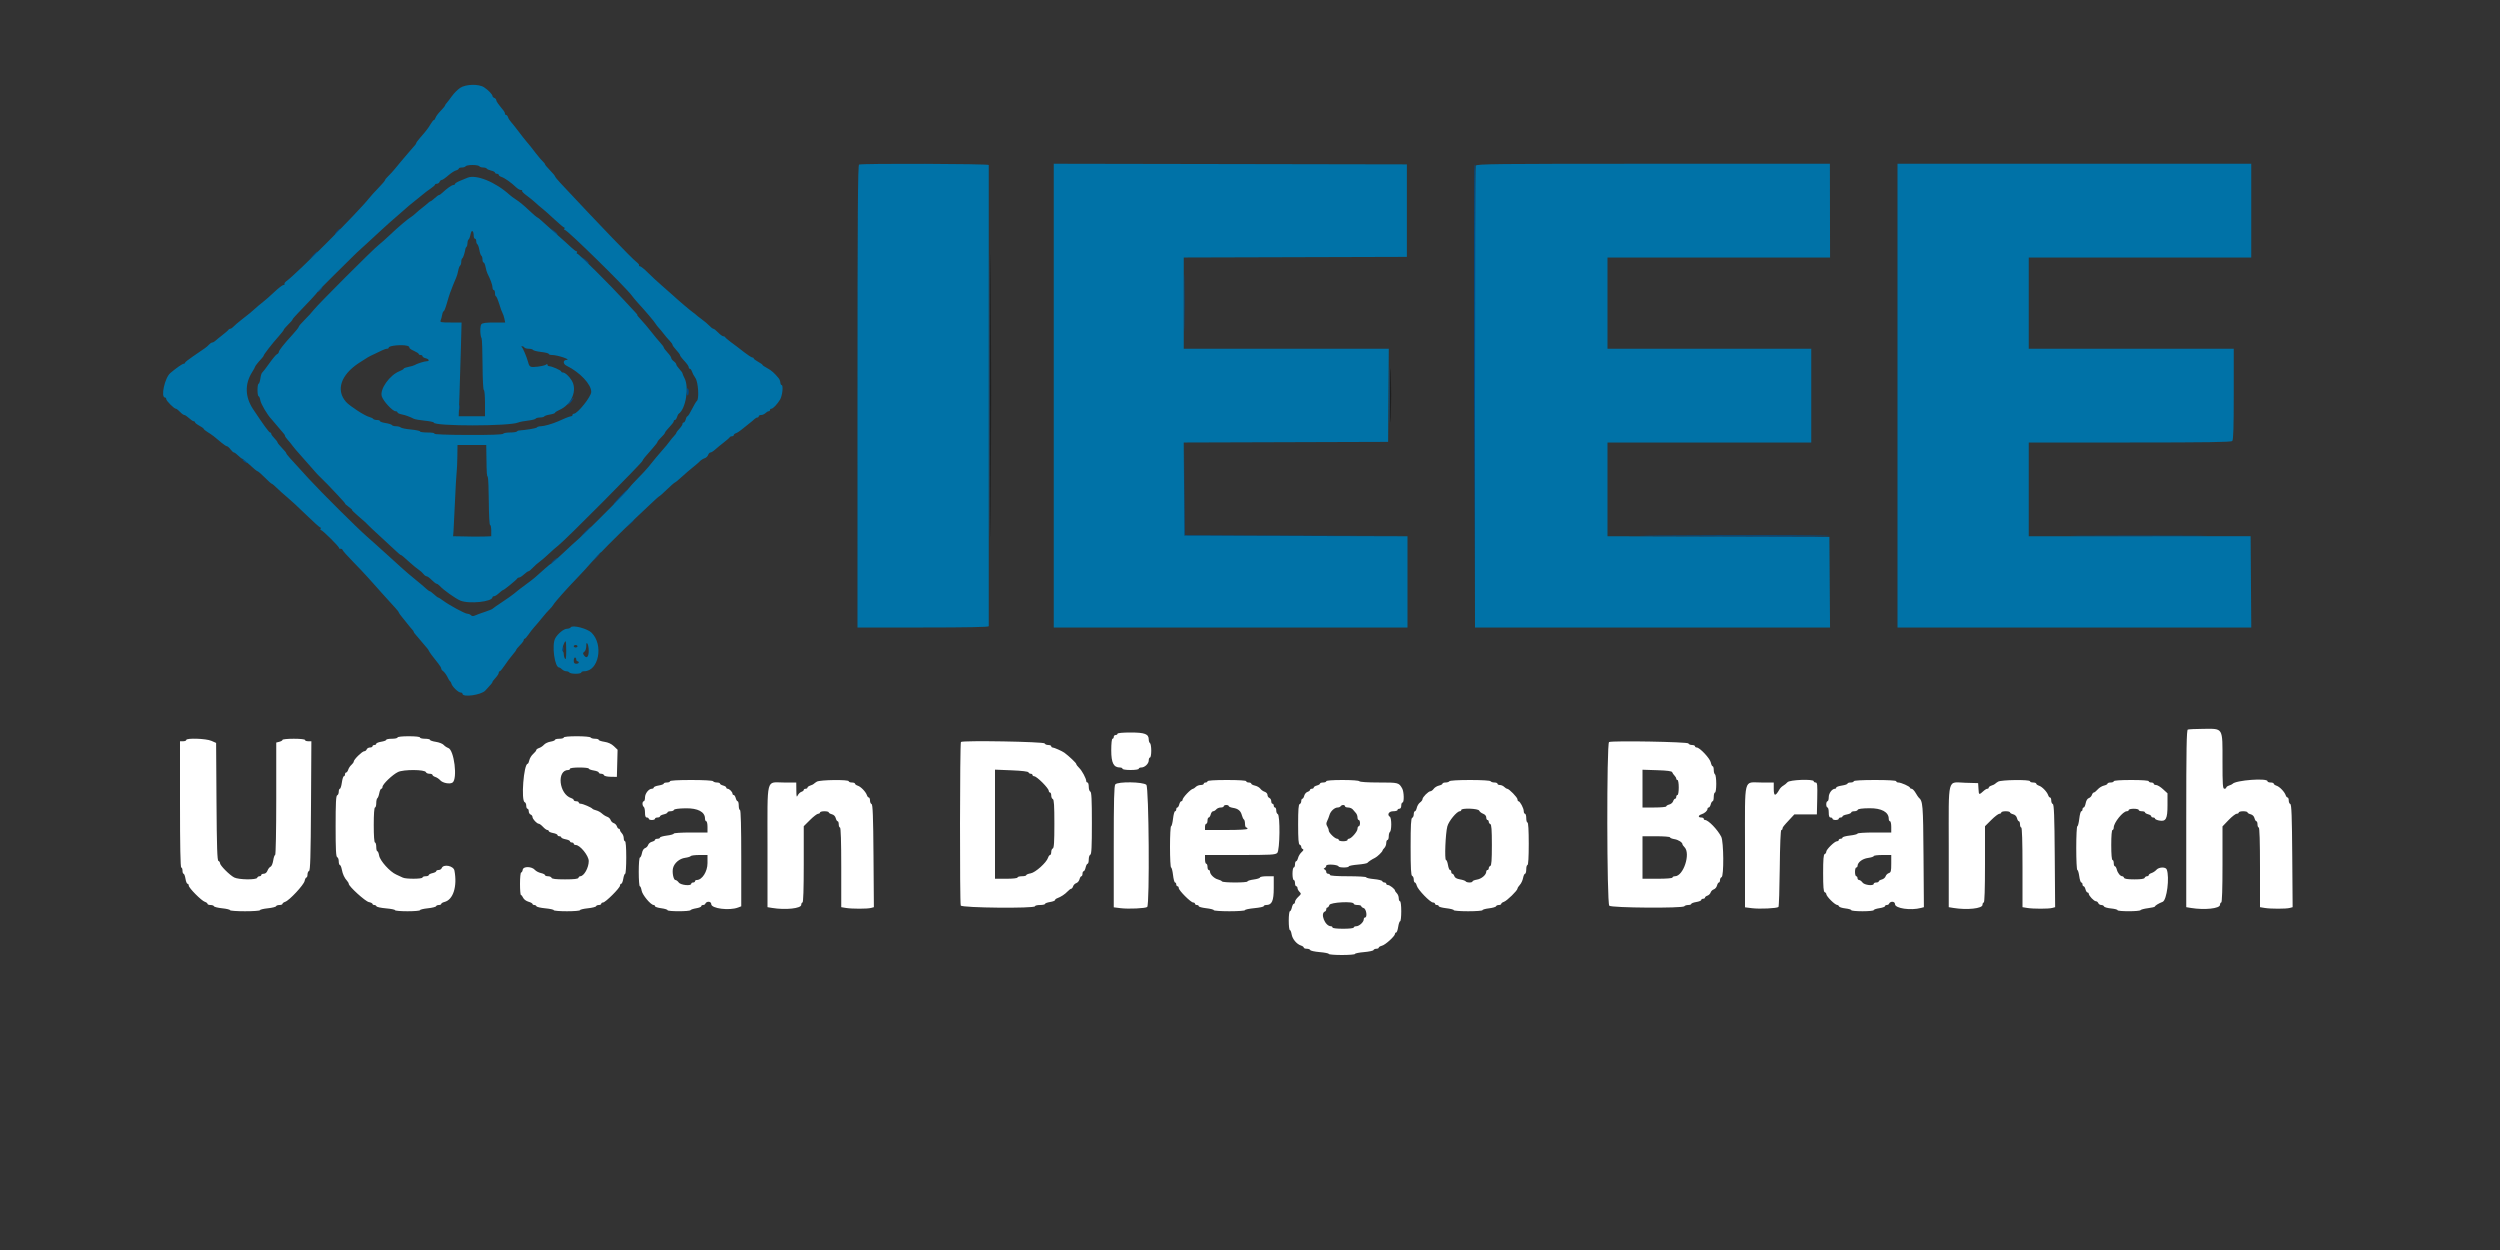 <svg id="svg" version="1.1" width="400" height="200" viewBox="0 0 400 200" xmlns="http://www.w3.org/2000/svg" xmlns:xlink="http://www.w3.org/1999/xlink" ><rect x="0" y="0" width="400" height="200" fill="#333333" stroke="none"/><g id="svgg"><path id="path0" d="M158.498 63.300 C 158.498 83.430,158.521 91.635,158.550 81.534 C 158.579 71.433,158.579 54.963,158.550 44.934 C 158.521 34.905,158.498 43.170,158.498 63.300 M222.490 63.300 C 222.490 67.150,222.517 68.697,222.550 66.737 C 222.583 64.778,222.582 61.628,222.550 59.737 C 222.517 57.847,222.490 59.450,222.490 63.300 " stroke="none" fill="#000000" fill-rule="evenodd"></path><path id="path1" d="M350.050 116.732 C 349.853 116.812,349.800 119.852,349.800 130.990 L 349.800 145.148 350.550 145.272 C 352.726 145.631,355.200 145.368,355.200 144.777 C 355.200 144.570,355.290 144.400,355.400 144.400 C 355.529 144.400,355.600 142.237,355.600 138.312 L 355.600 132.224 356.570 131.212 C 357.104 130.655,357.689 130.200,357.870 130.200 C 358.052 130.200,358.200 130.110,358.200 130.000 C 358.200 129.890,358.515 129.800,358.900 129.800 C 359.285 129.800,359.600 129.880,359.600 129.978 C 359.600 130.076,359.824 130.213,360.097 130.281 C 360.404 130.358,360.642 130.596,360.719 130.903 C 360.787 131.176,360.924 131.400,361.022 131.400 C 361.120 131.400,361.200 131.625,361.200 131.900 C 361.200 132.175,361.290 132.400,361.400 132.400 C 361.529 132.400,361.600 134.658,361.600 138.774 L 361.600 145.148 362.350 145.272 C 363.314 145.431,365.765 145.431,366.360 145.271 L 366.821 145.148 366.760 136.941 C 366.714 130.596,366.643 128.714,366.450 128.650 C 366.313 128.604,366.200 128.349,366.200 128.083 C 366.200 127.817,366.116 127.600,366.013 127.600 C 365.911 127.600,365.776 127.442,365.715 127.250 C 365.539 126.703,364.746 125.872,364.250 125.715 C 364.003 125.637,363.800 125.489,363.800 125.387 C 363.800 125.284,363.575 125.200,363.300 125.200 C 363.025 125.200,362.800 125.110,362.800 125.000 C 362.800 124.444,357.681 124.831,357.200 125.423 C 357.145 125.491,356.898 125.609,356.650 125.687 C 356.403 125.764,356.200 125.911,356.200 126.013 C 356.200 126.116,356.065 126.200,355.900 126.200 C 355.643 126.200,355.600 125.582,355.600 121.838 C 355.600 116.317,355.762 116.593,352.542 116.616 C 351.309 116.624,350.188 116.677,350.050 116.732 M178.800 117.400 C 178.800 117.510,178.665 117.600,178.500 117.600 C 178.335 117.600,178.200 117.735,178.200 117.900 C 178.200 118.065,178.110 118.200,178.000 118.200 C 177.881 118.200,177.800 118.955,177.800 120.064 C 177.800 122.068,178.175 122.800,179.202 122.800 C 179.421 122.800,179.600 122.890,179.600 123.000 C 179.600 123.113,180.167 123.200,180.900 123.200 C 181.633 123.200,182.200 123.113,182.200 123.000 C 182.200 122.890,182.379 122.800,182.598 122.800 C 183.162 122.800,183.800 122.192,183.800 121.656 C 183.800 121.405,183.890 121.200,184.000 121.200 C 184.110 121.200,184.200 120.710,184.200 120.112 C 184.200 119.513,184.110 118.968,184.000 118.900 C 183.890 118.832,183.800 118.577,183.800 118.333 C 183.800 117.442,183.181 117.200,180.898 117.200 C 179.633 117.200,178.800 117.279,178.800 117.400 M63.600 118.000 C 63.600 118.110,63.195 118.200,62.700 118.200 C 62.205 118.200,61.800 118.278,61.800 118.374 C 61.800 118.470,61.440 118.606,61.000 118.677 C 60.560 118.747,60.200 118.894,60.200 119.002 C 60.200 119.111,60.065 119.200,59.900 119.200 C 59.735 119.200,59.600 119.290,59.600 119.400 C 59.600 119.510,59.417 119.600,59.194 119.600 C 58.970 119.600,58.736 119.735,58.672 119.900 C 58.609 120.065,58.430 120.200,58.275 120.200 C 57.953 120.200,56.600 121.527,56.600 121.844 C 56.600 121.959,56.433 122.199,56.229 122.377 C 56.024 122.554,55.793 122.903,55.715 123.150 C 55.637 123.397,55.489 123.600,55.387 123.600 C 55.284 123.600,55.200 123.735,55.200 123.900 C 55.200 124.065,55.118 124.200,55.019 124.200 C 54.919 124.200,54.776 124.650,54.700 125.200 C 54.624 125.750,54.481 126.200,54.381 126.200 C 54.282 126.200,54.200 126.418,54.200 126.683 C 54.200 126.949,54.088 127.204,53.950 127.250 C 53.759 127.314,53.700 128.484,53.700 132.200 C 53.700 135.916,53.759 137.086,53.950 137.150 C 54.088 137.196,54.200 137.496,54.200 137.817 C 54.200 138.138,54.280 138.400,54.378 138.400 C 54.475 138.400,54.617 138.726,54.691 139.125 C 54.832 139.876,55.119 140.488,55.550 140.957 C 55.688 141.106,55.800 141.310,55.800 141.411 C 55.800 141.814,58.443 144.219,59.011 144.332 C 59.335 144.397,59.600 144.529,59.600 144.625 C 59.600 144.721,59.727 144.800,59.883 144.800 C 60.039 144.800,60.198 144.893,60.236 145.008 C 60.274 145.122,60.956 145.270,61.753 145.337 C 62.549 145.403,63.200 145.535,63.200 145.629 C 63.200 145.723,64.100 145.800,65.200 145.800 C 66.300 145.800,67.200 145.723,67.200 145.628 C 67.200 145.534,67.763 145.398,68.450 145.327 C 69.138 145.255,69.730 145.107,69.767 144.998 C 69.803 144.889,70.006 144.800,70.217 144.800 C 70.427 144.800,70.600 144.720,70.600 144.622 C 70.600 144.524,70.833 144.385,71.117 144.314 C 72.512 143.963,73.189 141.835,72.712 139.295 C 72.566 138.517,70.940 138.202,70.672 138.900 C 70.609 139.065,70.387 139.200,70.179 139.200 C 69.970 139.200,69.800 139.283,69.800 139.384 C 69.800 139.485,69.530 139.628,69.200 139.700 C 68.870 139.772,68.600 139.915,68.600 140.016 C 68.600 140.117,68.375 140.200,68.100 140.200 C 67.825 140.200,67.600 140.290,67.600 140.400 C 67.600 140.652,64.921 140.666,64.447 140.417 C 64.256 140.316,63.784 140.097,63.398 139.930 C 62.393 139.496,60.794 137.715,60.658 136.880 C 60.597 136.506,60.469 136.200,60.374 136.200 C 60.278 136.200,60.200 135.885,60.200 135.500 C 60.200 135.115,60.110 134.800,60.000 134.800 C 59.876 134.800,59.800 133.733,59.800 132.000 C 59.800 130.267,59.876 129.200,60.000 129.200 C 60.110 129.200,60.200 128.890,60.200 128.512 C 60.200 128.133,60.280 127.774,60.377 127.714 C 60.475 127.654,60.614 127.288,60.686 126.902 C 60.759 126.516,60.904 126.200,61.009 126.200 C 61.114 126.200,61.200 126.067,61.200 125.905 C 61.200 125.478,62.806 123.938,63.687 123.519 C 64.594 123.089,68.004 123.112,68.150 123.550 C 68.196 123.688,68.451 123.800,68.717 123.800 C 68.983 123.800,69.200 123.884,69.200 123.987 C 69.200 124.089,69.403 124.237,69.650 124.315 C 69.898 124.393,70.249 124.629,70.432 124.838 C 70.819 125.283,71.967 125.503,72.400 125.215 C 73.242 124.653,72.666 119.974,71.718 119.675 C 71.488 119.602,71.162 119.384,70.993 119.190 C 70.824 118.996,70.261 118.774,69.743 118.696 C 69.224 118.618,68.800 118.475,68.800 118.377 C 68.800 118.280,68.440 118.200,68.000 118.200 C 67.560 118.200,67.200 118.110,67.200 118.000 C 67.200 117.881,66.467 117.800,65.400 117.800 C 64.333 117.800,63.600 117.881,63.600 118.000 M90.200 118.000 C 90.200 118.110,89.885 118.200,89.500 118.200 C 89.115 118.200,88.800 118.278,88.800 118.374 C 88.800 118.469,88.477 118.600,88.082 118.664 C 87.687 118.728,87.214 118.952,87.032 119.162 C 86.849 119.371,86.498 119.607,86.250 119.685 C 86.002 119.763,85.800 119.911,85.800 120.015 C 85.800 120.118,85.579 120.394,85.310 120.629 C 85.040 120.863,84.763 121.313,84.694 121.628 C 84.625 121.942,84.507 122.200,84.433 122.200 C 83.796 122.200,83.338 128.146,83.959 128.353 C 84.092 128.397,84.200 128.651,84.200 128.917 C 84.200 129.183,84.290 129.400,84.400 129.400 C 84.510 129.400,84.600 129.583,84.600 129.806 C 84.600 130.030,84.735 130.264,84.900 130.328 C 85.065 130.391,85.200 130.568,85.200 130.721 C 85.200 131.047,85.905 131.800,86.210 131.800 C 86.325 131.800,86.628 132.025,86.882 132.300 C 87.137 132.575,87.448 132.800,87.573 132.800 C 87.698 132.800,87.800 132.880,87.800 132.978 C 87.800 133.075,88.115 133.215,88.500 133.287 C 88.885 133.359,89.200 133.504,89.200 133.609 C 89.200 133.714,89.335 133.800,89.500 133.800 C 89.665 133.800,89.800 133.880,89.800 133.978 C 89.800 134.075,90.115 134.215,90.500 134.287 C 90.885 134.359,91.200 134.504,91.200 134.609 C 91.200 134.714,91.335 134.800,91.500 134.800 C 91.665 134.800,91.800 134.890,91.800 135.000 C 91.800 135.110,91.945 135.200,92.122 135.200 C 92.810 135.200,94.200 136.918,94.200 137.768 C 94.200 138.839,93.434 140.200,92.831 140.200 C 92.722 140.200,92.596 140.313,92.550 140.450 C 92.490 140.628,91.875 140.700,90.400 140.700 C 88.924 140.700,88.309 140.628,88.250 140.450 C 88.204 140.313,87.949 140.200,87.683 140.200 C 87.418 140.200,87.200 140.117,87.200 140.016 C 87.200 139.915,86.908 139.768,86.550 139.689 C 86.193 139.611,85.760 139.384,85.588 139.187 C 85.087 138.609,83.717 138.583,83.636 139.150 C 83.601 139.398,83.488 139.600,83.386 139.600 C 83.284 139.600,83.200 140.410,83.200 141.400 C 83.200 142.390,83.269 143.200,83.353 143.200 C 83.436 143.200,83.594 143.400,83.703 143.645 C 83.812 143.892,84.189 144.172,84.550 144.274 C 84.908 144.375,85.200 144.535,85.200 144.629 C 85.200 144.723,85.328 144.800,85.483 144.800 C 85.639 144.800,85.797 144.891,85.834 145.003 C 85.872 145.115,86.509 145.263,87.251 145.332 C 87.993 145.401,88.600 145.535,88.600 145.629 C 88.600 145.723,89.545 145.800,90.700 145.800 C 91.855 145.800,92.800 145.723,92.800 145.628 C 92.800 145.534,93.363 145.398,94.050 145.327 C 94.738 145.255,95.330 145.107,95.367 144.998 C 95.403 144.889,95.606 144.800,95.817 144.800 C 96.028 144.800,96.200 144.710,96.200 144.600 C 96.200 144.490,96.329 144.400,96.486 144.400 C 96.867 144.400,99.200 142.077,99.200 141.698 C 99.200 141.534,99.289 141.400,99.398 141.400 C 99.506 141.400,99.653 141.040,99.723 140.600 C 99.794 140.160,99.930 139.800,100.026 139.800 C 100.122 139.800,100.200 138.630,100.200 137.200 C 100.200 135.600,100.123 134.600,100.000 134.600 C 99.890 134.600,99.800 134.381,99.800 134.114 C 99.800 133.847,99.665 133.494,99.500 133.329 C 99.335 133.164,99.200 132.932,99.200 132.814 C 99.200 132.696,99.116 132.600,99.013 132.600 C 98.911 132.600,98.771 132.425,98.703 132.210 C 98.635 131.996,98.409 131.766,98.200 131.700 C 97.991 131.634,97.766 131.409,97.700 131.200 C 97.634 130.991,97.389 130.760,97.155 130.686 C 96.922 130.612,96.546 130.379,96.319 130.168 C 96.093 129.957,95.681 129.729,95.404 129.661 C 95.127 129.594,94.855 129.480,94.800 129.409 C 94.631 129.190,93.259 128.600,92.920 128.600 C 92.744 128.600,92.600 128.510,92.600 128.400 C 92.600 128.290,92.420 128.200,92.200 128.200 C 91.980 128.200,91.800 128.116,91.800 128.013 C 91.800 127.911,91.621 127.770,91.403 127.701 C 89.432 127.075,89.025 123.200,90.931 123.200 C 91.079 123.200,91.200 123.110,91.200 123.000 C 91.200 122.884,91.833 122.800,92.700 122.800 C 93.525 122.800,94.200 122.878,94.200 122.974 C 94.200 123.070,94.560 123.206,95.000 123.277 C 95.440 123.347,95.800 123.494,95.800 123.602 C 95.800 123.711,95.973 123.800,96.183 123.800 C 96.394 123.800,96.602 123.906,96.645 124.035 C 96.690 124.170,97.145 124.276,97.712 124.285 L 98.700 124.300 98.757 122.128 L 98.814 119.957 98.224 119.393 C 97.837 119.023,97.321 118.783,96.717 118.692 C 96.213 118.616,95.800 118.475,95.800 118.377 C 95.800 118.280,95.535 118.200,95.212 118.200 C 94.888 118.200,94.568 118.110,94.500 118.000 C 94.430 117.887,93.465 117.800,92.288 117.800 C 91.029 117.800,90.200 117.879,90.200 118.000 M29.800 118.400 C 29.800 118.510,29.575 118.600,29.300 118.600 L 28.800 118.600 28.800 128.700 C 28.800 135.300,28.869 138.800,29.000 138.800 C 29.110 138.800,29.200 139.025,29.200 139.300 C 29.200 139.575,29.278 139.800,29.374 139.800 C 29.470 139.800,29.606 140.160,29.677 140.600 C 29.747 141.040,29.894 141.400,30.002 141.400 C 30.111 141.400,30.200 141.531,30.200 141.691 C 30.200 142.069,32.234 144.120,32.780 144.294 C 33.011 144.367,33.200 144.511,33.200 144.613 C 33.200 144.716,33.418 144.800,33.683 144.800 C 33.949 144.800,34.197 144.889,34.233 144.998 C 34.270 145.107,34.863 145.255,35.550 145.327 C 36.238 145.398,36.800 145.534,36.800 145.628 C 36.800 145.723,37.880 145.800,39.200 145.800 C 40.520 145.800,41.600 145.723,41.600 145.628 C 41.600 145.534,42.163 145.398,42.850 145.327 C 43.538 145.255,44.130 145.107,44.167 144.998 C 44.203 144.889,44.451 144.800,44.717 144.800 C 44.983 144.800,45.200 144.716,45.200 144.613 C 45.200 144.511,45.394 144.365,45.630 144.290 C 46.287 144.082,48.613 141.587,48.739 140.955 C 48.800 140.650,48.929 140.400,49.025 140.400 C 49.121 140.400,49.200 140.183,49.200 139.917 C 49.200 139.651,49.313 139.396,49.450 139.350 C 49.645 139.285,49.713 136.979,49.760 128.933 L 49.820 118.600 49.310 118.600 C 49.030 118.600,48.800 118.510,48.800 118.400 C 48.800 118.281,48.067 118.200,47.000 118.200 C 46.010 118.200,45.200 118.280,45.200 118.378 C 45.200 118.476,44.975 118.613,44.700 118.682 L 44.200 118.808 44.200 127.804 C 44.200 132.900,44.123 136.800,44.023 136.800 C 43.925 136.800,43.786 137.197,43.713 137.682 C 43.639 138.174,43.451 138.614,43.287 138.677 C 43.126 138.739,42.908 139.017,42.802 139.295 C 42.684 139.605,42.454 139.800,42.205 139.800 C 41.982 139.800,41.800 139.890,41.800 140.000 C 41.800 140.110,41.673 140.200,41.517 140.200 C 41.361 140.200,41.197 140.310,41.152 140.444 C 41.032 140.805,38.190 140.766,37.470 140.394 C 36.737 140.016,35.200 138.468,35.200 138.109 C 35.200 137.957,35.087 137.796,34.950 137.750 C 34.756 137.685,34.686 135.566,34.639 128.267 L 34.578 118.867 33.822 118.534 C 32.974 118.160,29.800 118.054,29.800 118.400 M153.749 118.717 C 153.572 118.894,153.545 144.423,153.721 144.884 C 153.867 145.262,165.600 145.377,165.600 145.000 C 165.600 144.890,165.960 144.800,166.400 144.800 C 166.840 144.800,167.200 144.722,167.200 144.626 C 167.200 144.530,167.560 144.394,168.000 144.323 C 168.440 144.253,168.800 144.117,168.800 144.021 C 168.800 143.925,168.958 143.790,169.150 143.720 C 169.741 143.506,170.402 143.073,170.818 142.626 C 171.037 142.392,171.296 142.200,171.394 142.200 C 171.493 142.200,171.629 142.025,171.697 141.810 C 171.765 141.596,171.996 141.365,172.210 141.297 C 172.424 141.229,172.654 140.954,172.721 140.687 C 172.788 140.419,172.924 140.200,173.022 140.200 C 173.120 140.200,173.200 140.020,173.200 139.800 C 173.200 139.580,173.283 139.400,173.384 139.400 C 173.485 139.400,173.628 139.130,173.700 138.800 C 173.772 138.470,173.915 138.200,174.016 138.200 C 174.117 138.200,174.200 137.893,174.200 137.517 C 174.200 137.141,174.313 136.796,174.450 136.750 C 174.641 136.686,174.700 135.496,174.700 131.700 C 174.700 127.905,174.641 126.714,174.450 126.650 C 174.313 126.604,174.200 126.259,174.200 125.883 C 174.200 125.508,174.110 125.200,174.000 125.200 C 173.890 125.200,173.800 125.101,173.800 124.980 C 173.800 124.563,173.121 123.299,172.661 122.860 C 172.408 122.617,172.200 122.335,172.200 122.233 C 172.200 122.077,171.024 120.964,170.300 120.433 C 169.950 120.177,168.648 119.600,168.420 119.600 C 168.299 119.600,168.200 119.510,168.200 119.400 C 168.200 119.290,167.983 119.200,167.717 119.200 C 167.451 119.200,167.196 119.088,167.150 118.950 C 167.056 118.669,154.025 118.442,153.749 118.717 M257.450 118.726 C 257.053 118.896,257.088 144.517,257.486 144.914 C 257.835 145.264,269.286 145.346,269.500 145.000 C 269.568 144.890,269.843 144.800,270.112 144.800 C 270.380 144.800,270.600 144.722,270.600 144.626 C 270.600 144.530,270.960 144.394,271.400 144.323 C 271.840 144.253,272.200 144.106,272.200 143.998 C 272.200 143.889,272.335 143.800,272.500 143.800 C 272.665 143.800,272.800 143.716,272.800 143.613 C 272.800 143.511,272.975 143.371,273.190 143.303 C 273.404 143.235,273.634 143.009,273.700 142.800 C 273.766 142.591,273.996 142.365,274.210 142.297 C 274.424 142.229,274.654 141.954,274.721 141.687 C 274.788 141.419,274.924 141.200,275.022 141.200 C 275.120 141.200,275.200 141.028,275.200 140.817 C 275.200 140.606,275.313 140.396,275.450 140.350 C 275.840 140.220,275.797 134.652,275.400 133.882 C 274.801 132.721,273.332 131.200,272.808 131.200 C 272.694 131.200,272.600 131.110,272.600 131.000 C 272.600 130.890,272.420 130.800,272.200 130.800 C 271.664 130.800,271.690 130.462,272.241 130.287 C 272.756 130.124,273.200 129.719,273.200 129.414 C 273.200 129.296,273.288 129.200,273.396 129.200 C 273.504 129.200,273.649 128.975,273.718 128.700 C 273.787 128.425,273.924 128.200,274.022 128.200 C 274.120 128.200,274.200 127.885,274.200 127.500 C 274.200 127.115,274.290 126.800,274.400 126.800 C 274.514 126.800,274.600 126.204,274.600 125.412 C 274.600 124.648,274.510 123.968,274.400 123.900 C 274.290 123.832,274.200 123.512,274.200 123.188 C 274.200 122.865,274.121 122.600,274.025 122.600 C 273.929 122.600,273.796 122.329,273.729 121.997 C 273.600 121.350,271.959 119.600,271.482 119.600 C 271.327 119.600,271.200 119.510,271.200 119.400 C 271.200 119.290,270.983 119.200,270.717 119.200 C 270.451 119.200,270.196 119.088,270.150 118.950 C 270.065 118.695,258.017 118.482,257.450 118.726 M164.559 123.578 C 164.600 123.700,164.761 123.800,164.917 123.800 C 165.072 123.800,165.200 123.890,165.200 124.000 C 165.200 124.110,165.331 124.200,165.490 124.200 C 165.650 124.200,166.235 124.654,166.790 125.210 C 167.346 125.765,167.800 126.350,167.800 126.510 C 167.800 126.669,167.890 126.800,168.000 126.800 C 168.110 126.800,168.200 127.017,168.200 127.283 C 168.200 127.549,168.313 127.804,168.450 127.850 C 168.639 127.913,168.700 128.885,168.700 131.800 C 168.700 134.716,168.639 135.687,168.450 135.750 C 168.313 135.796,168.200 136.051,168.200 136.317 C 168.200 136.583,168.116 136.800,168.013 136.800 C 167.911 136.800,167.765 136.995,167.689 137.234 C 167.441 138.015,165.656 139.616,164.896 139.739 C 164.513 139.801,164.200 139.931,164.200 140.026 C 164.200 140.122,163.885 140.200,163.500 140.200 C 163.115 140.200,162.800 140.290,162.800 140.400 C 162.800 140.519,162.067 140.600,161.000 140.600 L 159.200 140.600 159.200 131.871 L 159.200 123.143 161.843 123.250 C 163.509 123.317,164.513 123.439,164.559 123.578 M267.552 123.556 C 267.598 123.694,267.763 123.934,267.918 124.089 C 268.073 124.244,268.200 124.468,268.200 124.586 C 268.200 124.704,268.290 124.800,268.400 124.800 C 268.511 124.800,268.600 125.333,268.600 126.000 C 268.600 126.667,268.511 127.200,268.400 127.200 C 268.290 127.200,268.200 127.335,268.200 127.500 C 268.200 127.665,268.116 127.800,268.013 127.800 C 267.911 127.800,267.770 127.980,267.700 128.200 C 267.630 128.419,267.354 128.654,267.087 128.721 C 266.819 128.788,266.600 128.924,266.600 129.022 C 266.600 129.120,265.745 129.200,264.700 129.200 L 262.800 129.200 262.800 126.178 L 262.800 123.157 265.134 123.231 C 266.774 123.283,267.493 123.380,267.552 123.556 M107.200 125.000 C 107.200 125.110,106.975 125.200,106.700 125.200 C 106.425 125.200,106.200 125.278,106.200 125.374 C 106.200 125.470,105.840 125.606,105.400 125.677 C 104.960 125.747,104.600 125.894,104.600 126.002 C 104.600 126.111,104.465 126.200,104.300 126.200 C 103.799 126.200,103.200 126.962,103.200 127.600 C 103.200 127.930,103.110 128.200,103.000 128.200 C 102.890 128.200,102.800 128.375,102.800 128.588 C 102.800 128.802,102.890 129.032,103.000 129.100 C 103.110 129.168,103.200 129.578,103.200 130.012 C 103.200 130.579,103.284 130.800,103.500 130.800 C 103.665 130.800,103.800 130.890,103.800 131.000 C 103.800 131.110,104.025 131.200,104.300 131.200 C 104.575 131.200,104.800 131.110,104.800 131.000 C 104.800 130.890,104.980 130.800,105.200 130.800 C 105.420 130.800,105.600 130.717,105.600 130.616 C 105.600 130.515,105.870 130.372,106.200 130.300 C 106.530 130.228,106.800 130.085,106.800 129.984 C 106.800 129.883,107.017 129.800,107.283 129.800 C 107.549 129.800,107.800 129.700,107.841 129.578 C 107.886 129.441,108.597 129.346,109.707 129.328 C 111.661 129.297,112.800 129.903,112.800 130.972 C 112.800 131.207,112.890 131.400,113.000 131.400 C 113.110 131.400,113.200 131.805,113.200 132.300 L 113.200 133.200 110.500 133.200 C 109.015 133.200,107.800 133.280,107.800 133.377 C 107.800 133.474,107.305 133.616,106.700 133.691 C 106.095 133.767,105.600 133.912,105.600 134.014 C 105.600 134.116,105.420 134.200,105.200 134.200 C 104.980 134.200,104.800 134.280,104.800 134.378 C 104.800 134.476,104.581 134.612,104.313 134.679 C 104.046 134.746,103.771 134.976,103.703 135.190 C 103.635 135.404,103.414 135.632,103.211 135.697 C 102.987 135.768,102.791 136.086,102.712 136.507 C 102.640 136.888,102.496 137.200,102.391 137.200 C 102.281 137.200,102.200 138.173,102.200 139.500 C 102.200 140.765,102.278 141.800,102.374 141.800 C 102.469 141.800,102.598 142.112,102.660 142.494 C 102.772 143.182,104.122 144.800,104.584 144.800 C 104.703 144.800,104.800 144.887,104.800 144.993 C 104.800 145.099,105.250 145.246,105.800 145.319 C 106.350 145.392,106.800 145.530,106.800 145.626 C 106.800 145.853,110.343 145.854,110.484 145.626 C 110.543 145.531,110.953 145.395,111.396 145.324 C 111.838 145.253,112.200 145.106,112.200 144.998 C 112.200 144.889,112.328 144.800,112.483 144.800 C 112.639 144.800,112.797 144.722,112.833 144.626 C 113.017 144.147,113.800 144.176,113.800 144.662 C 113.800 145.369,116.692 145.735,118.087 145.205 L 118.600 145.010 118.600 137.305 C 118.600 132.302,118.530 129.600,118.400 129.600 C 118.290 129.600,118.200 129.285,118.200 128.900 C 118.200 128.515,118.120 128.200,118.022 128.200 C 117.924 128.200,117.787 127.975,117.718 127.700 C 117.649 127.425,117.504 127.200,117.396 127.200 C 117.288 127.200,117.200 127.104,117.200 126.986 C 117.200 126.709,116.691 126.200,116.414 126.200 C 116.296 126.200,116.200 126.112,116.200 126.004 C 116.200 125.896,115.975 125.751,115.700 125.682 C 115.425 125.613,115.200 125.476,115.200 125.378 C 115.200 125.280,114.980 125.200,114.712 125.200 C 114.443 125.200,114.168 125.110,114.100 125.000 C 114.025 124.879,112.631 124.800,110.588 124.800 C 108.463 124.800,107.200 124.875,107.200 125.000 M130.700 125.062 C 130.480 125.193,130.255 125.355,130.200 125.423 C 130.145 125.491,129.898 125.609,129.650 125.687 C 129.403 125.764,129.200 125.911,129.200 126.013 C 129.200 126.116,129.065 126.200,128.900 126.200 C 128.735 126.200,128.600 126.284,128.600 126.387 C 128.600 126.489,128.433 126.626,128.229 126.691 C 128.024 126.756,127.760 127.009,127.642 127.254 C 127.463 127.625,127.425 127.490,127.414 126.450 L 127.400 125.200 125.386 125.200 C 122.526 125.200,122.800 124.111,122.800 135.460 L 122.800 145.148 123.550 145.272 C 125.681 145.624,128.200 145.355,128.200 144.775 C 128.200 144.569,128.290 144.400,128.400 144.400 C 128.529 144.400,128.600 142.232,128.600 138.297 L 128.600 132.195 129.603 131.197 C 130.154 130.649,130.739 130.200,130.903 130.200 C 131.066 130.200,131.200 130.110,131.200 130.000 C 131.200 129.890,131.515 129.800,131.900 129.800 C 132.285 129.800,132.600 129.880,132.600 129.978 C 132.600 130.076,132.824 130.213,133.097 130.281 C 133.404 130.358,133.642 130.596,133.719 130.903 C 133.787 131.176,133.924 131.400,134.022 131.400 C 134.120 131.400,134.200 131.625,134.200 131.900 C 134.200 132.175,134.290 132.400,134.400 132.400 C 134.529 132.400,134.600 134.658,134.600 138.774 L 134.600 145.148 135.350 145.272 C 136.314 145.431,138.765 145.431,139.360 145.271 L 139.821 145.148 139.760 136.941 C 139.714 130.596,139.643 128.714,139.450 128.650 C 139.313 128.604,139.200 128.349,139.200 128.083 C 139.200 127.817,139.116 127.600,139.013 127.600 C 138.911 127.600,138.776 127.442,138.715 127.250 C 138.539 126.703,137.746 125.872,137.250 125.715 C 137.003 125.637,136.800 125.489,136.800 125.387 C 136.800 125.284,136.575 125.200,136.300 125.200 C 136.025 125.200,135.800 125.110,135.800 125.000 C 135.800 124.708,131.201 124.764,130.700 125.062 M193.200 125.000 C 193.200 125.110,193.065 125.200,192.900 125.200 C 192.735 125.200,192.600 125.290,192.600 125.400 C 192.600 125.510,192.381 125.600,192.114 125.600 C 191.847 125.600,191.494 125.735,191.329 125.900 C 191.164 126.065,190.973 126.200,190.906 126.200 C 190.561 126.200,189.200 127.629,189.200 127.992 C 189.200 128.106,189.112 128.200,189.004 128.200 C 188.896 128.200,188.751 128.425,188.682 128.700 C 188.613 128.975,188.476 129.200,188.378 129.200 C 188.280 129.200,188.200 129.335,188.200 129.500 C 188.200 129.665,188.114 129.800,188.010 129.800 C 187.905 129.800,187.759 130.340,187.684 131.000 C 187.609 131.660,187.470 132.200,187.374 132.200 C 187.278 132.200,187.200 133.685,187.200 135.500 C 187.200 137.315,187.278 138.800,187.374 138.800 C 187.470 138.800,187.609 139.340,187.684 140.000 C 187.759 140.660,187.905 141.200,188.010 141.200 C 188.114 141.200,188.200 141.335,188.200 141.500 C 188.200 141.665,188.290 141.800,188.400 141.800 C 188.510 141.800,188.600 141.931,188.600 142.090 C 188.600 142.468,190.532 144.400,190.910 144.400 C 191.069 144.400,191.200 144.490,191.200 144.600 C 191.200 144.710,191.335 144.800,191.500 144.800 C 191.665 144.800,191.800 144.886,191.800 144.990 C 191.800 145.095,192.340 145.241,193.000 145.316 C 193.660 145.391,194.200 145.530,194.200 145.626 C 194.200 145.722,195.325 145.800,196.700 145.800 C 198.075 145.800,199.200 145.721,199.200 145.623 C 199.200 145.526,199.875 145.384,200.700 145.306 C 201.525 145.229,202.200 145.084,202.200 144.983 C 202.200 144.882,202.380 144.800,202.600 144.800 C 203.509 144.800,203.800 144.144,203.800 142.100 L 203.800 140.200 202.700 140.200 C 202.095 140.200,201.600 140.287,201.600 140.393 C 201.600 140.499,201.150 140.646,200.600 140.719 C 200.050 140.792,199.600 140.930,199.600 141.026 C 199.600 141.256,195.656 141.252,195.514 141.022 C 195.453 140.924,195.161 140.783,194.864 140.709 C 194.276 140.561,193.600 139.899,193.600 139.469 C 193.600 139.321,193.510 139.200,193.400 139.200 C 193.290 139.200,193.200 138.975,193.200 138.700 C 193.200 138.425,193.110 138.200,193.000 138.200 C 192.890 138.200,192.800 137.885,192.800 137.500 L 192.800 136.800 198.414 136.800 C 203.416 136.800,204.065 136.763,204.364 136.463 C 204.784 136.041,204.849 130.383,204.435 130.245 C 204.306 130.202,204.200 129.949,204.200 129.683 C 204.200 129.417,204.110 129.200,204.000 129.200 C 203.890 129.200,203.800 129.065,203.800 128.900 C 203.800 128.735,203.710 128.600,203.600 128.600 C 203.490 128.600,203.400 128.417,203.400 128.194 C 203.400 127.970,203.265 127.736,203.100 127.672 C 202.935 127.609,202.800 127.393,202.800 127.192 C 202.800 126.989,202.600 126.764,202.350 126.685 C 202.103 126.607,201.787 126.383,201.650 126.187 C 201.512 125.992,201.130 125.772,200.800 125.700 C 200.470 125.627,200.200 125.485,200.200 125.384 C 200.200 125.283,200.020 125.200,199.800 125.200 C 199.580 125.200,199.400 125.110,199.400 125.000 C 199.400 124.875,198.233 124.800,196.300 124.800 C 194.367 124.800,193.200 124.875,193.200 125.000 M212.200 125.000 C 212.200 125.110,211.975 125.200,211.700 125.200 C 211.425 125.200,211.200 125.280,211.200 125.378 C 211.200 125.476,210.975 125.613,210.700 125.682 C 210.425 125.751,210.200 125.896,210.200 126.004 C 210.200 126.112,210.065 126.200,209.900 126.200 C 209.735 126.200,209.600 126.284,209.600 126.387 C 209.600 126.489,209.420 126.630,209.200 126.700 C 208.981 126.770,208.746 127.046,208.679 127.313 C 208.612 127.581,208.476 127.800,208.378 127.800 C 208.280 127.800,208.200 127.972,208.200 128.183 C 208.200 128.394,208.088 128.604,207.950 128.650 C 207.764 128.712,207.700 129.545,207.700 131.900 C 207.700 134.256,207.764 135.088,207.950 135.150 C 208.088 135.196,208.200 135.353,208.200 135.500 C 208.200 135.647,208.313 135.807,208.450 135.856 C 208.621 135.918,208.562 136.069,208.263 136.335 C 208.023 136.549,207.766 136.966,207.692 137.262 C 207.617 137.558,207.476 137.800,207.378 137.800 C 207.280 137.800,207.200 138.025,207.200 138.300 C 207.200 138.575,207.110 138.800,207.000 138.800 C 206.890 138.800,206.800 139.250,206.800 139.800 C 206.800 140.350,206.890 140.800,207.000 140.800 C 207.110 140.800,207.200 141.025,207.200 141.300 C 207.200 141.575,207.290 141.800,207.400 141.800 C 207.510 141.800,207.600 141.929,207.600 142.086 C 207.600 142.243,207.745 142.516,207.921 142.693 C 208.217 142.988,208.200 143.054,207.721 143.498 C 207.435 143.763,207.200 144.120,207.200 144.290 C 207.200 144.461,207.117 144.600,207.016 144.600 C 206.915 144.600,206.772 144.870,206.700 145.200 C 206.628 145.530,206.485 145.800,206.384 145.800 C 206.283 145.800,206.200 146.475,206.200 147.300 C 206.200 148.125,206.278 148.800,206.374 148.800 C 206.469 148.800,206.598 149.113,206.661 149.496 C 206.783 150.248,207.472 151.069,208.167 151.290 C 208.405 151.365,208.600 151.511,208.600 151.613 C 208.600 151.716,208.818 151.800,209.083 151.800 C 209.349 151.800,209.598 151.893,209.636 152.008 C 209.674 152.122,210.356 152.270,211.153 152.337 C 211.949 152.403,212.600 152.535,212.600 152.629 C 212.600 152.723,213.545 152.800,214.700 152.800 C 215.855 152.800,216.800 152.723,216.800 152.629 C 216.800 152.535,217.451 152.403,218.247 152.337 C 219.044 152.270,219.726 152.122,219.764 152.008 C 219.802 151.893,220.006 151.800,220.217 151.800 C 220.428 151.800,220.600 151.720,220.600 151.622 C 220.600 151.524,220.832 151.385,221.116 151.314 C 221.664 151.176,223.200 149.778,223.200 149.416 C 223.200 149.297,223.284 149.200,223.388 149.200 C 223.491 149.200,223.636 148.795,223.710 148.300 C 223.785 147.805,223.925 147.400,224.023 147.400 C 224.120 147.400,224.200 146.680,224.200 145.800 C 224.200 144.867,224.117 144.200,224.000 144.200 C 223.890 144.200,223.800 143.981,223.800 143.714 C 223.800 143.447,223.665 143.094,223.500 142.929 C 223.335 142.764,223.200 142.565,223.200 142.488 C 223.200 142.258,222.361 141.600,222.069 141.600 C 221.921 141.600,221.800 141.510,221.800 141.400 C 221.800 141.290,221.673 141.200,221.517 141.200 C 221.361 141.200,221.201 141.103,221.162 140.985 C 221.122 140.867,220.530 140.719,219.845 140.657 C 219.160 140.595,218.600 140.467,218.600 140.372 C 218.600 140.278,217.295 140.200,215.700 140.200 C 213.900 140.200,212.800 140.124,212.800 140.000 C 212.800 139.890,212.665 139.800,212.500 139.800 C 212.335 139.800,212.200 139.672,212.200 139.517 C 212.200 139.361,212.088 139.181,211.950 139.117 C 211.750 139.023,211.750 138.977,211.950 138.883 C 212.088 138.819,212.200 138.650,212.200 138.508 C 212.200 138.214,214.049 138.327,214.167 138.629 C 214.254 138.852,215.800 138.852,215.800 138.629 C 215.800 138.535,216.445 138.404,217.233 138.338 C 218.021 138.272,218.718 138.146,218.783 138.059 C 218.912 137.884,219.533 137.475,219.999 137.258 C 220.352 137.095,221.200 136.273,221.200 136.095 C 221.200 136.027,221.335 135.836,221.500 135.671 C 221.665 135.506,221.800 135.153,221.800 134.886 C 221.800 134.619,221.890 134.400,222.000 134.400 C 222.110 134.400,222.200 134.135,222.200 133.812 C 222.200 133.488,222.290 133.168,222.400 133.100 C 222.510 133.032,222.600 132.492,222.600 131.900 C 222.600 131.308,222.510 130.768,222.400 130.700 C 221.879 130.378,222.200 129.800,222.900 129.800 C 223.285 129.800,223.600 129.710,223.600 129.600 C 223.600 129.490,223.735 129.400,223.900 129.400 C 224.087 129.400,224.200 129.211,224.200 128.900 C 224.200 128.625,224.290 128.400,224.400 128.400 C 224.686 128.400,224.648 126.678,224.350 126.155 C 223.814 125.213,223.765 125.200,220.626 125.200 C 218.840 125.200,217.574 125.119,217.500 125.000 C 217.428 124.883,216.298 124.800,214.788 124.800 C 213.196 124.800,212.200 124.877,212.200 125.000 M231.900 125.000 C 231.832 125.110,231.557 125.200,231.288 125.200 C 231.020 125.200,230.800 125.283,230.800 125.384 C 230.800 125.485,230.547 125.624,230.239 125.691 C 229.930 125.759,229.550 125.991,229.395 126.207 C 229.239 126.423,229.001 126.600,228.865 126.600 C 228.545 126.600,227.600 127.545,227.600 127.865 C 227.600 128.001,227.423 128.239,227.207 128.395 C 226.991 128.550,226.759 128.930,226.691 129.239 C 226.624 129.547,226.485 129.800,226.384 129.800 C 226.283 129.800,226.200 130.018,226.200 130.283 C 226.200 130.549,226.088 130.804,225.950 130.850 C 225.760 130.913,225.700 132.024,225.700 135.500 C 225.700 138.976,225.760 140.087,225.950 140.150 C 226.088 140.196,226.200 140.451,226.200 140.717 C 226.200 140.983,226.280 141.200,226.378 141.200 C 226.476 141.200,226.614 141.430,226.685 141.711 C 226.842 142.335,228.833 144.400,229.278 144.400 C 229.455 144.400,229.600 144.490,229.600 144.600 C 229.600 144.710,229.735 144.800,229.900 144.800 C 230.065 144.800,230.200 144.886,230.200 144.990 C 230.200 145.095,230.740 145.241,231.400 145.316 C 232.060 145.391,232.600 145.530,232.600 145.626 C 232.600 145.722,233.635 145.800,234.900 145.800 C 236.165 145.800,237.200 145.723,237.200 145.628 C 237.200 145.533,237.672 145.400,238.249 145.332 C 238.826 145.263,239.328 145.116,239.365 145.004 C 239.403 144.892,239.606 144.800,239.817 144.800 C 240.028 144.800,240.200 144.716,240.200 144.613 C 240.200 144.511,240.393 144.366,240.630 144.291 C 241.098 144.142,242.800 142.481,242.800 142.173 C 242.800 142.069,242.971 141.799,243.181 141.574 C 243.391 141.349,243.620 140.858,243.690 140.483 C 243.760 140.107,243.904 139.800,244.009 139.800 C 244.114 139.800,244.200 139.485,244.200 139.100 C 244.200 138.715,244.290 138.400,244.400 138.400 C 244.525 138.400,244.600 137.133,244.600 135.000 C 244.600 132.867,244.525 131.600,244.400 131.600 C 244.290 131.600,244.200 131.285,244.200 130.900 C 244.200 130.515,244.110 130.200,244.000 130.200 C 243.890 130.200,243.800 130.011,243.800 129.781 C 243.800 129.318,243.204 128.200,242.957 128.200 C 242.871 128.200,242.800 128.065,242.800 127.900 C 242.800 127.588,241.448 126.200,241.144 126.200 C 241.049 126.200,240.836 126.065,240.671 125.900 C 240.506 125.735,240.198 125.600,239.986 125.600 C 239.774 125.600,239.600 125.510,239.600 125.400 C 239.600 125.290,239.380 125.200,239.112 125.200 C 238.843 125.200,238.568 125.110,238.500 125.000 C 238.426 124.880,237.102 124.800,235.200 124.800 C 233.298 124.800,231.974 124.880,231.900 125.000 M286.000 125.153 C 285.835 125.344,285.526 125.596,285.313 125.713 C 285.101 125.831,284.831 126.097,284.713 126.305 C 284.060 127.462,283.800 127.432,283.800 126.200 L 283.800 125.200 281.786 125.200 C 278.926 125.200,279.200 124.110,279.200 135.471 L 279.200 145.171 280.317 145.311 C 281.568 145.467,284.328 145.338,284.554 145.113 C 284.634 145.033,284.727 142.230,284.761 138.884 C 284.797 135.236,284.897 132.800,285.011 132.800 C 285.115 132.800,285.200 132.706,285.200 132.592 C 285.200 132.366,285.331 132.198,286.400 131.051 L 287.100 130.300 288.900 130.300 L 290.700 130.300 290.756 127.750 C 290.804 125.570,290.768 125.200,290.506 125.200 C 290.338 125.200,290.200 125.110,290.200 125.000 C 290.200 124.616,286.342 124.756,286.000 125.153 M296.600 125.000 C 296.600 125.110,296.375 125.200,296.100 125.200 C 295.825 125.200,295.600 125.280,295.600 125.377 C 295.600 125.475,295.195 125.615,294.700 125.690 C 294.205 125.764,293.800 125.909,293.800 126.012 C 293.800 126.116,293.711 126.200,293.602 126.200 C 293.134 126.200,292.600 126.917,292.600 127.544 C 292.600 127.905,292.510 128.200,292.400 128.200 C 292.290 128.200,292.200 128.425,292.200 128.700 C 292.200 128.975,292.290 129.200,292.400 129.200 C 292.510 129.200,292.600 129.560,292.600 130.000 C 292.600 130.578,292.683 130.800,292.900 130.800 C 293.065 130.800,293.200 130.890,293.200 131.000 C 293.200 131.110,293.425 131.200,293.700 131.200 C 293.975 131.200,294.200 131.110,294.200 131.000 C 294.200 130.890,294.335 130.800,294.500 130.800 C 294.665 130.800,294.800 130.720,294.800 130.622 C 294.800 130.525,295.115 130.385,295.500 130.313 C 295.885 130.241,296.200 130.096,296.200 129.991 C 296.200 129.886,296.418 129.800,296.683 129.800 C 296.949 129.800,297.202 129.695,297.244 129.568 C 297.295 129.416,297.945 129.329,299.117 129.318 C 301.046 129.299,302.200 129.931,302.200 131.007 C 302.200 131.223,302.290 131.400,302.400 131.400 C 302.510 131.400,302.600 131.805,302.600 132.300 L 302.600 133.200 299.900 133.200 C 298.415 133.200,297.200 133.278,297.200 133.374 C 297.200 133.470,296.660 133.609,296.000 133.684 C 295.340 133.759,294.800 133.905,294.800 134.010 C 294.800 134.114,294.665 134.200,294.500 134.200 C 294.335 134.200,294.200 134.290,294.200 134.400 C 294.200 134.510,294.073 134.600,293.917 134.600 C 293.543 134.600,292.200 135.914,292.200 136.280 C 292.200 136.438,292.088 136.604,291.950 136.650 C 291.765 136.712,291.700 137.505,291.700 139.700 C 291.700 141.896,291.765 142.689,291.950 142.750 C 292.088 142.796,292.200 142.922,292.200 143.031 C 292.200 143.412,293.593 144.800,293.975 144.800 C 294.080 144.800,294.200 144.899,294.240 145.020 C 294.280 145.140,294.738 145.287,295.257 145.346 C 295.775 145.404,296.200 145.530,296.200 145.626 C 296.200 145.722,297.010 145.800,298.000 145.800 C 298.990 145.800,299.800 145.720,299.800 145.623 C 299.800 145.525,300.205 145.385,300.700 145.310 C 301.195 145.236,301.600 145.091,301.600 144.988 C 301.600 144.884,301.728 144.800,301.883 144.800 C 302.039 144.800,302.197 144.722,302.233 144.626 C 302.418 144.146,303.200 144.176,303.200 144.663 C 303.200 145.345,305.714 145.712,307.362 145.271 L 307.824 145.147 307.762 136.924 C 307.700 128.644,307.662 128.188,306.985 127.600 C 306.922 127.545,306.700 127.208,306.492 126.850 C 306.284 126.493,305.998 126.200,305.857 126.200 C 305.716 126.200,305.600 126.127,305.600 126.038 C 305.600 125.837,304.182 125.200,303.733 125.200 C 303.550 125.200,303.400 125.110,303.400 125.000 C 303.400 124.875,302.133 124.800,300.000 124.800 C 297.867 124.800,296.600 124.875,296.600 125.000 M319.700 125.062 C 319.480 125.193,319.255 125.355,319.200 125.423 C 319.145 125.491,318.898 125.609,318.650 125.687 C 318.403 125.764,318.200 125.911,318.200 126.013 C 318.200 126.116,318.104 126.200,317.986 126.200 C 317.868 126.200,317.646 126.313,317.493 126.450 C 316.607 127.244,316.625 127.248,316.561 126.248 L 316.500 125.300 314.443 125.243 C 311.517 125.162,311.800 124.066,311.800 135.460 L 311.800 145.148 312.550 145.272 C 314.726 145.631,317.200 145.368,317.200 144.777 C 317.200 144.570,317.290 144.400,317.400 144.400 C 317.529 144.400,317.600 142.232,317.600 138.297 L 317.600 132.195 318.603 131.197 C 319.154 130.649,319.739 130.200,319.903 130.200 C 320.066 130.200,320.200 130.110,320.200 130.000 C 320.200 129.890,320.515 129.800,320.900 129.800 C 321.285 129.800,321.600 129.880,321.600 129.978 C 321.600 130.076,321.824 130.213,322.097 130.281 C 322.404 130.358,322.642 130.596,322.719 130.903 C 322.787 131.176,322.924 131.400,323.022 131.400 C 323.120 131.400,323.200 131.625,323.200 131.900 C 323.200 132.175,323.290 132.400,323.400 132.400 C 323.529 132.400,323.600 134.658,323.600 138.774 L 323.600 145.148 324.350 145.272 C 325.314 145.431,327.765 145.431,328.360 145.271 L 328.821 145.148 328.760 136.941 C 328.714 130.596,328.643 128.714,328.450 128.650 C 328.313 128.604,328.200 128.349,328.200 128.083 C 328.200 127.817,328.116 127.600,328.013 127.600 C 327.911 127.600,327.776 127.442,327.715 127.250 C 327.539 126.703,326.746 125.872,326.250 125.715 C 326.003 125.637,325.800 125.489,325.800 125.387 C 325.800 125.284,325.575 125.200,325.300 125.200 C 325.025 125.200,324.800 125.110,324.800 125.000 C 324.800 124.708,320.201 124.764,319.700 125.062 M338.200 125.000 C 338.200 125.110,337.975 125.200,337.700 125.200 C 337.425 125.200,337.200 125.283,337.200 125.384 C 337.200 125.485,336.942 125.625,336.628 125.694 C 336.313 125.763,335.863 126.040,335.629 126.310 C 335.394 126.579,335.118 126.800,335.015 126.800 C 334.911 126.800,334.771 126.975,334.703 127.190 C 334.635 127.404,334.414 127.632,334.211 127.697 C 333.987 127.768,333.791 128.086,333.712 128.507 C 333.640 128.888,333.496 129.200,333.391 129.200 C 333.286 129.200,333.200 129.335,333.200 129.500 C 333.200 129.665,333.114 129.800,333.010 129.800 C 332.905 129.800,332.759 130.340,332.684 131.000 C 332.609 131.660,332.470 132.200,332.374 132.200 C 332.278 132.200,332.200 133.775,332.200 135.700 C 332.200 137.625,332.278 139.200,332.374 139.200 C 332.470 139.200,332.608 139.650,332.681 140.200 C 332.754 140.750,332.901 141.200,333.007 141.200 C 333.113 141.200,333.200 141.335,333.200 141.500 C 333.200 141.665,333.280 141.800,333.378 141.800 C 333.476 141.800,333.613 142.025,333.682 142.300 C 333.751 142.575,333.896 142.800,334.004 142.800 C 334.112 142.800,334.200 142.889,334.200 142.998 C 334.200 143.312,335.044 144.200,335.342 144.200 C 335.491 144.200,335.664 144.335,335.728 144.500 C 335.791 144.665,336.006 144.800,336.205 144.800 C 336.404 144.800,336.600 144.901,336.642 145.025 C 336.683 145.149,337.186 145.296,337.758 145.351 C 338.331 145.406,338.800 145.529,338.800 145.625 C 338.800 145.855,342.344 145.853,342.486 145.623 C 342.546 145.526,343.091 145.385,343.697 145.309 C 344.304 145.233,344.800 145.109,344.800 145.033 C 344.800 144.896,345.400 144.533,346.026 144.292 C 346.695 144.034,347.158 140.365,346.679 139.116 C 346.509 138.674,345.425 138.711,345.023 139.171 C 344.846 139.376,344.498 139.607,344.250 139.685 C 344.003 139.763,343.800 139.911,343.800 140.013 C 343.800 140.116,343.673 140.200,343.517 140.200 C 343.361 140.200,343.196 140.313,343.150 140.450 C 343.092 140.622,342.575 140.700,341.500 140.700 C 340.424 140.700,339.907 140.622,339.850 140.450 C 339.804 140.313,339.678 140.200,339.569 140.200 C 339.249 140.200,338.830 139.688,338.688 139.124 C 338.616 138.836,338.476 138.600,338.378 138.600 C 338.280 138.600,338.200 138.375,338.200 138.100 C 338.200 137.825,338.110 137.600,338.000 137.600 C 337.878 137.600,337.800 136.667,337.800 135.200 C 337.800 133.733,337.878 132.800,338.000 132.800 C 338.110 132.800,338.200 132.617,338.200 132.393 C 338.200 131.632,339.673 129.800,340.285 129.800 C 340.458 129.800,340.600 129.710,340.600 129.600 C 340.600 129.490,340.960 129.400,341.400 129.400 C 341.840 129.400,342.200 129.490,342.200 129.600 C 342.200 129.710,342.425 129.800,342.700 129.800 C 342.975 129.800,343.200 129.880,343.200 129.978 C 343.200 130.076,343.425 130.213,343.700 130.282 C 343.975 130.351,344.200 130.496,344.200 130.604 C 344.200 130.712,344.335 130.800,344.500 130.800 C 344.665 130.800,344.800 130.879,344.800 130.975 C 344.800 131.071,345.085 131.207,345.433 131.277 C 346.549 131.500,346.800 131.051,346.800 128.833 L 346.800 126.928 346.075 126.264 C 345.676 125.899,345.181 125.600,344.975 125.600 C 344.769 125.600,344.600 125.510,344.600 125.400 C 344.600 125.290,344.420 125.200,344.200 125.200 C 343.980 125.200,343.800 125.110,343.800 125.000 C 343.800 124.876,342.733 124.800,341.000 124.800 C 339.267 124.800,338.200 124.876,338.200 125.000 M178.450 125.499 C 178.257 125.718,178.200 128.007,178.200 135.477 L 178.200 145.171 179.317 145.311 C 180.568 145.467,183.328 145.338,183.554 145.113 C 183.959 144.708,183.827 125.955,183.416 125.572 C 182.895 125.086,178.865 125.027,178.450 125.499 M196.600 128.974 C 196.600 129.069,196.916 129.199,197.302 129.262 C 198.122 129.395,198.528 129.745,198.712 130.478 C 198.785 130.767,198.924 131.053,199.022 131.114 C 199.120 131.174,199.200 131.488,199.200 131.812 C 199.200 132.135,199.290 132.400,199.400 132.400 C 199.510 132.400,199.600 132.490,199.600 132.600 C 199.600 132.725,198.333 132.800,196.200 132.800 L 192.800 132.800 192.800 132.300 C 192.800 132.025,192.890 131.800,193.000 131.800 C 193.110 131.800,193.200 131.575,193.200 131.300 C 193.200 131.025,193.288 130.800,193.396 130.800 C 193.504 130.800,193.649 130.575,193.718 130.300 C 193.787 130.025,193.958 129.800,194.097 129.800 C 194.237 129.800,194.463 129.665,194.600 129.500 C 194.737 129.335,195.063 129.200,195.324 129.200 C 195.586 129.200,195.800 129.110,195.800 129.000 C 195.800 128.890,195.980 128.800,196.200 128.800 C 196.420 128.800,196.600 128.878,196.600 128.974 M215.200 129.000 C 215.200 129.110,215.421 129.200,215.692 129.200 C 215.963 129.200,216.300 129.338,216.442 129.507 C 216.584 129.676,216.813 129.939,216.950 130.093 C 217.088 130.246,217.200 130.558,217.200 130.786 C 217.200 131.014,217.290 131.200,217.400 131.200 C 217.510 131.200,217.600 131.425,217.600 131.700 C 217.600 131.975,217.510 132.200,217.400 132.200 C 217.290 132.200,217.200 132.387,217.200 132.615 C 217.200 133.047,216.192 134.200,215.815 134.200 C 215.697 134.200,215.600 134.290,215.600 134.400 C 215.600 134.510,215.285 134.600,214.900 134.600 C 214.515 134.600,214.200 134.510,214.200 134.400 C 214.200 134.290,214.087 134.200,213.948 134.200 C 213.588 134.200,212.600 133.239,212.600 132.889 C 212.600 132.727,212.492 132.421,212.360 132.210 C 212.178 131.918,212.175 131.712,212.347 131.362 C 212.472 131.108,212.638 130.675,212.716 130.400 C 212.887 129.793,213.531 129.200,214.019 129.200 C 214.215 129.200,214.432 129.110,214.500 129.000 C 214.568 128.890,214.753 128.800,214.912 128.800 C 215.070 128.800,215.200 128.890,215.200 129.000 M236.673 129.703 C 236.737 129.870,237.017 130.092,237.295 130.198 C 237.605 130.316,237.800 130.546,237.800 130.795 C 237.800 131.018,237.890 131.200,238.000 131.200 C 238.110 131.200,238.200 131.328,238.200 131.483 C 238.200 131.639,238.313 131.804,238.450 131.850 C 238.636 131.912,238.700 132.764,238.700 135.200 C 238.700 137.636,238.636 138.488,238.450 138.550 C 238.313 138.596,238.200 138.761,238.200 138.917 C 238.200 139.072,238.110 139.200,238.000 139.200 C 237.890 139.200,237.800 139.321,237.800 139.469 C 237.800 139.970,237.041 140.619,236.318 140.736 C 235.923 140.800,235.600 140.931,235.600 141.026 C 235.600 141.258,234.655 141.250,234.511 141.017 C 234.449 140.917,234.042 140.775,233.607 140.701 C 233.078 140.612,232.776 140.441,232.695 140.184 C 232.628 139.973,232.489 139.800,232.387 139.800 C 232.284 139.800,232.200 139.665,232.200 139.500 C 232.200 139.335,232.111 139.200,232.002 139.200 C 231.894 139.200,231.747 138.840,231.677 138.400 C 231.606 137.960,231.465 137.600,231.362 137.600 C 231.105 137.600,231.274 133.318,231.575 132.218 C 231.811 131.354,233.098 129.800,233.576 129.800 C 233.699 129.800,233.800 129.710,233.800 129.600 C 233.800 129.252,236.538 129.350,236.673 129.703 M267.200 133.974 C 267.200 134.069,267.516 134.199,267.902 134.262 C 268.547 134.366,269.200 134.788,269.200 135.100 C 269.200 135.171,269.344 135.372,269.520 135.548 C 270.538 136.566,269.345 140.200,267.993 140.200 C 267.777 140.200,267.600 140.290,267.600 140.400 C 267.600 140.522,266.667 140.600,265.200 140.600 L 262.800 140.600 262.800 137.200 L 262.800 133.800 265.000 133.800 C 266.210 133.800,267.200 133.878,267.200 133.974 M113.200 138.104 C 113.200 139.447,112.338 140.800,111.483 140.800 C 111.327 140.800,111.200 140.890,111.200 141.000 C 111.200 141.110,111.065 141.200,110.900 141.200 C 110.735 141.200,110.600 141.290,110.600 141.400 C 110.600 141.796,108.908 141.627,108.600 141.200 C 108.441 140.980,108.201 140.800,108.065 140.800 C 107.755 140.800,107.513 139.574,107.686 138.884 C 107.888 138.079,108.724 137.372,109.616 137.252 C 110.053 137.194,110.458 137.068,110.517 136.973 C 110.575 136.878,111.203 136.800,111.912 136.800 L 113.200 136.800 113.200 138.104 M302.600 138.187 C 302.600 139.385,302.547 139.590,302.210 139.697 C 301.996 139.765,301.765 139.996,301.697 140.210 C 301.629 140.424,301.354 140.654,301.087 140.721 C 300.819 140.788,300.600 140.924,300.600 141.022 C 300.600 141.120,300.420 141.200,300.200 141.200 C 299.980 141.200,299.800 141.290,299.800 141.400 C 299.800 141.790,298.305 141.624,298.000 141.200 C 297.841 140.980,297.597 140.800,297.456 140.800 C 297.315 140.800,297.200 140.665,297.200 140.500 C 297.200 140.335,297.110 140.200,297.000 140.200 C 296.890 140.200,296.800 139.885,296.800 139.500 C 296.800 139.115,296.890 138.800,297.000 138.800 C 297.110 138.800,297.203 138.688,297.207 138.550 C 297.222 137.975,297.983 137.395,298.883 137.271 C 299.387 137.202,299.800 137.068,299.800 136.973 C 299.800 136.878,300.430 136.800,301.200 136.800 L 302.600 136.800 302.600 138.187 M216.600 144.600 C 216.600 144.710,216.870 144.800,217.200 144.800 C 217.530 144.800,217.800 144.884,217.800 144.987 C 217.800 145.089,217.980 145.230,218.200 145.300 C 218.624 145.435,218.806 146.800,218.400 146.800 C 218.290 146.800,218.200 146.935,218.200 147.100 C 218.200 147.531,217.470 148.200,217.000 148.200 C 216.780 148.200,216.600 148.290,216.600 148.400 C 216.600 148.518,215.900 148.600,214.900 148.600 C 213.900 148.600,213.200 148.518,213.200 148.400 C 213.200 148.290,213.087 148.200,212.948 148.200 C 212.009 148.200,211.178 146.115,212.005 145.833 C 212.112 145.797,212.200 145.639,212.200 145.483 C 212.200 145.328,212.284 145.200,212.387 145.200 C 212.489 145.200,212.630 145.020,212.700 144.800 C 212.841 144.357,216.600 144.164,216.600 144.600 " stroke="none" fill="#ffffff" fill-rule="evenodd"></path><path id="path2" d="M235.925 26.508 C 235.856 26.686,235.822 43.408,235.849 63.666 L 235.898 100.500 235.999 63.400 C 236.107 23.823,236.111 26.022,235.925 26.508 M158.298 63.300 C 158.298 83.430,158.321 91.635,158.350 81.534 C 158.379 71.433,158.379 54.963,158.350 44.934 C 158.321 34.905,158.298 43.170,158.298 63.300 M53.899 37.001 C 53.388 37.566,53.605 37.619,54.143 37.060 C 54.386 36.807,54.513 36.600,54.424 36.600 C 54.335 36.600,54.099 36.781,53.899 37.001 M88.585 37.066 C 89.094 37.627,89.204 37.696,89.194 37.450 C 89.190 37.367,88.943 37.127,88.644 36.916 L 88.100 36.532 88.585 37.066 M50.100 40.835 L 49.500 41.447 50.150 40.986 C 50.508 40.732,50.800 40.452,50.800 40.362 C 50.800 40.132,50.768 40.153,50.100 40.835 M93.585 41.666 C 94.094 42.227,94.204 42.296,94.194 42.050 C 94.190 41.968,93.943 41.727,93.644 41.516 L 93.100 41.132 93.585 41.666 M189.491 48.500 C 189.491 52.570,189.517 54.207,189.550 52.137 C 189.582 50.067,189.582 46.737,189.550 44.737 C 189.517 42.737,189.490 44.430,189.491 48.500 M51.133 46.250 C 50.932 46.461,50.805 46.671,50.851 46.718 C 50.898 46.764,51.100 46.621,51.300 46.400 C 51.770 45.881,51.617 45.744,51.133 46.250 M222.290 63.200 C 222.290 67.215,222.317 68.858,222.350 66.850 C 222.382 64.843,222.382 61.558,222.350 59.550 C 222.317 57.543,222.290 59.185,222.290 63.200 M109.880 62.700 C 109.880 63.071,109.952 63.330,110.040 63.275 C 110.128 63.221,110.200 62.962,110.200 62.700 C 110.200 62.438,110.128 62.179,110.040 62.125 C 109.952 62.070,109.880 62.329,109.880 62.700 M91.250 64.121 C 90.732 64.712,90.656 64.969,91.111 64.591 C 91.394 64.356,91.892 63.595,91.757 63.604 C 91.726 63.606,91.498 63.838,91.250 64.121 M73.446 65.200 C 73.446 65.585,73.488 65.742,73.538 65.550 C 73.588 65.358,73.588 65.043,73.538 64.850 C 73.488 64.658,73.446 64.815,73.446 65.200 M189.496 78.200 L 189.500 85.700 207.250 85.702 L 225.000 85.703 207.302 85.651 L 189.605 85.598 189.549 78.149 L 189.492 70.700 189.496 78.200 M38.800 73.550 C 38.800 73.635,38.980 73.816,39.200 73.954 C 39.420 74.091,39.600 74.134,39.600 74.050 C 39.600 73.965,39.420 73.784,39.200 73.646 C 38.980 73.509,38.800 73.466,38.800 73.550 M99.107 79.554 C 98.451 80.251,98.046 80.760,98.207 80.685 C 98.549 80.527,100.502 78.423,100.382 78.342 C 100.337 78.312,99.763 78.858,99.107 79.554 M100.687 83.850 L 100.100 84.500 100.750 83.913 C 101.108 83.590,101.400 83.297,101.400 83.263 C 101.400 83.108,101.235 83.244,100.687 83.850 M93.696 85.004 C 93.269 85.442,92.968 85.800,93.029 85.800 C 93.199 85.800,94.634 84.367,94.549 84.282 C 94.508 84.241,94.124 84.566,93.696 85.004 M263.500 85.747 C 280.260 85.885,292.753 85.886,292.669 85.750 C 292.618 85.668,284.594 85.621,274.838 85.647 C 265.082 85.673,259.980 85.718,263.500 85.747 M333.350 85.750 C 338.218 85.780,346.183 85.780,351.050 85.750 C 355.918 85.720,351.935 85.696,342.200 85.696 C 332.465 85.696,328.483 85.720,333.350 85.750 M95.315 89.181 L 94.729 89.900 95.404 89.256 C 95.776 88.902,96.039 88.579,95.990 88.538 C 95.940 88.496,95.637 88.786,95.315 89.181 M88.622 89.612 C 88.359 89.831,88.186 90.052,88.238 90.104 C 88.289 90.156,88.543 89.974,88.801 89.699 C 89.362 89.102,89.281 89.062,88.622 89.612 M89.939 103.679 C 89.858 103.887,89.838 104.104,89.895 104.162 C 90.078 104.344,90.238 104.045,90.162 103.666 C 90.092 103.318,90.081 103.318,89.939 103.679 " stroke="none" fill="#004b87" fill-rule="evenodd"></path><path id="path3" d="" stroke="none" fill="#0000ff" fill-rule="evenodd"></path><path id="path4" d="M73.596 14.077 C 73.213 14.340,72.630 14.931,72.300 15.390 C 71.970 15.850,71.588 16.349,71.450 16.499 C 71.313 16.649,71.200 16.827,71.200 16.896 C 71.200 16.964,70.888 17.342,70.506 17.735 C 70.124 18.128,69.758 18.619,69.692 18.825 C 69.627 19.031,69.509 19.200,69.430 19.200 C 69.351 19.200,69.117 19.486,68.911 19.835 C 68.499 20.533,68.222 20.894,67.250 22.006 C 66.892 22.414,66.600 22.812,66.600 22.889 C 66.600 22.966,66.487 23.143,66.350 23.283 C 66.213 23.423,65.785 23.917,65.400 24.379 C 65.015 24.842,64.475 25.478,64.200 25.792 C 63.925 26.106,63.475 26.648,63.200 26.997 C 62.925 27.345,62.453 27.864,62.150 28.148 C 61.848 28.433,61.600 28.739,61.600 28.829 C 61.600 28.918,61.127 29.475,60.550 30.068 C 59.973 30.660,59.297 31.404,59.048 31.722 C 57.381 33.855,47.402 43.865,45.824 44.986 C 45.603 45.144,45.467 45.346,45.523 45.436 C 45.578 45.526,45.500 45.600,45.348 45.600 C 45.196 45.600,44.538 46.106,43.886 46.725 C 43.234 47.344,42.390 48.086,42.012 48.375 C 41.633 48.664,41.133 49.080,40.901 49.300 C 40.399 49.775,39.815 50.256,38.599 51.194 C 38.105 51.576,37.554 52.049,37.377 52.244 C 37.199 52.440,36.959 52.600,36.843 52.600 C 36.728 52.600,36.603 52.668,36.567 52.751 C 36.530 52.835,36.095 53.216,35.600 53.599 C 35.105 53.981,34.581 54.408,34.436 54.547 C 34.290 54.686,34.076 54.800,33.959 54.800 C 33.842 54.800,33.601 54.959,33.423 55.154 C 33.090 55.519,32.967 55.609,30.850 57.040 C 30.162 57.505,29.600 57.956,29.600 58.042 C 29.600 58.129,29.504 58.200,29.387 58.200 C 29.180 58.200,28.188 58.892,27.248 59.691 C 26.361 60.446,25.677 63.600,26.400 63.600 C 26.510 63.600,26.600 63.715,26.600 63.856 C 26.600 64.141,27.862 65.400,28.148 65.400 C 28.248 65.400,28.542 65.625,28.800 65.900 C 29.058 66.175,29.367 66.400,29.487 66.400 C 29.606 66.400,29.947 66.625,30.243 66.900 C 30.540 67.175,30.876 67.400,30.991 67.400 C 31.106 67.400,31.200 67.476,31.200 67.569 C 31.200 67.661,31.515 67.907,31.900 68.114 C 32.285 68.321,32.600 68.552,32.600 68.626 C 32.600 68.700,32.893 68.939,33.250 69.157 C 33.916 69.563,34.342 69.888,35.461 70.847 C 35.813 71.148,36.191 71.395,36.303 71.397 C 36.414 71.399,36.674 71.625,36.881 71.900 C 37.087 72.175,37.338 72.400,37.437 72.400 C 37.537 72.400,37.843 72.625,38.118 72.900 C 38.393 73.175,38.688 73.400,38.772 73.400 C 38.857 73.400,39.401 73.850,39.980 74.400 C 40.560 74.950,41.112 75.400,41.206 75.400 C 41.301 75.400,41.821 75.850,42.362 76.400 C 42.904 76.950,43.407 77.400,43.481 77.400 C 43.555 77.400,43.958 77.738,44.375 78.150 C 44.793 78.563,45.524 79.215,45.999 79.600 C 46.474 79.985,47.808 81.223,48.964 82.350 C 50.120 83.477,51.146 84.400,51.245 84.400 C 51.343 84.400,51.368 84.490,51.300 84.600 C 51.232 84.710,51.251 84.800,51.342 84.800 C 51.596 84.800,54.372 87.561,54.245 87.688 C 54.184 87.750,54.283 87.800,54.467 87.800 C 54.650 87.800,54.800 87.880,54.800 87.978 C 54.800 88.076,55.543 88.914,56.450 89.840 C 57.358 90.766,58.452 91.923,58.883 92.412 C 59.949 93.622,62.576 96.543,63.250 97.268 C 63.553 97.593,63.800 97.913,63.800 97.980 C 63.800 98.046,64.003 98.343,64.250 98.639 C 64.498 98.935,64.925 99.469,65.200 99.824 C 65.475 100.180,65.813 100.583,65.950 100.721 C 66.088 100.859,66.200 101.029,66.200 101.100 C 66.200 101.171,66.313 101.342,66.450 101.481 C 66.588 101.620,67.015 102.124,67.400 102.600 C 67.785 103.076,68.198 103.565,68.318 103.686 C 68.438 103.808,68.573 104.006,68.618 104.126 C 68.697 104.337,69.204 105.022,70.150 106.199 C 70.398 106.506,70.600 106.853,70.600 106.969 C 70.600 107.085,70.713 107.252,70.850 107.340 C 71.104 107.503,71.493 108.056,71.737 108.600 C 71.810 108.765,71.938 108.946,72.019 109.002 C 72.101 109.058,72.198 109.236,72.234 109.398 C 72.333 109.841,73.326 110.800,73.685 110.800 C 73.858 110.800,74.000 110.890,74.000 111.000 C 74.000 111.617,76.973 111.208,77.640 110.499 C 78.572 109.509,78.800 109.234,78.800 109.100 C 78.800 109.035,79.025 108.740,79.300 108.443 C 79.575 108.147,79.800 107.791,79.800 107.652 C 79.800 107.513,79.875 107.400,79.966 107.400 C 80.058 107.400,80.414 106.972,80.757 106.450 C 81.100 105.927,81.655 105.185,81.990 104.800 C 82.325 104.415,82.599 104.039,82.600 103.965 C 82.600 103.891,82.870 103.561,83.200 103.231 C 83.530 102.901,83.800 102.534,83.800 102.415 C 83.800 102.297,83.868 102.199,83.950 102.199 C 84.033 102.198,84.312 101.885,84.572 101.504 C 84.832 101.123,85.240 100.599,85.479 100.341 C 85.719 100.083,86.271 99.428,86.707 98.886 C 87.142 98.344,87.689 97.720,87.922 97.500 C 88.155 97.280,88.426 96.955,88.523 96.777 C 88.751 96.362,90.733 94.130,92.400 92.414 C 93.115 91.678,94.195 90.496,94.800 89.788 C 95.405 89.079,95.973 88.468,96.061 88.430 C 96.150 88.391,96.330 88.228,96.461 88.069 C 96.752 87.715,101.008 83.523,101.877 82.735 C 102.220 82.424,103.149 81.546,103.942 80.785 C 104.735 80.023,105.430 79.400,105.487 79.400 C 105.544 79.400,106.102 78.905,106.727 78.300 C 107.351 77.695,107.918 77.200,107.985 77.200 C 108.053 77.200,108.557 76.787,109.104 76.281 C 109.652 75.776,110.460 75.081,110.900 74.737 C 111.340 74.393,111.835 73.964,112.000 73.784 C 112.165 73.604,112.498 73.395,112.740 73.318 C 112.982 73.242,113.235 73.004,113.303 72.790 C 113.371 72.575,113.534 72.400,113.666 72.400 C 113.797 72.400,114.128 72.197,114.402 71.948 C 114.676 71.699,115.305 71.182,115.800 70.799 C 116.295 70.416,116.730 70.035,116.767 69.951 C 116.803 69.868,116.961 69.800,117.117 69.800 C 117.272 69.800,117.400 69.716,117.400 69.613 C 117.400 69.511,117.558 69.376,117.750 69.315 C 117.942 69.253,118.343 68.999,118.639 68.751 C 118.935 68.503,119.469 68.075,119.824 67.800 C 120.180 67.525,120.583 67.188,120.721 67.050 C 120.859 66.913,121.068 66.800,121.186 66.800 C 121.304 66.800,121.400 66.710,121.400 66.600 C 121.400 66.490,121.574 66.400,121.786 66.400 C 121.998 66.400,122.306 66.265,122.471 66.100 C 122.636 65.935,122.868 65.800,122.986 65.800 C 123.104 65.800,123.200 65.710,123.200 65.600 C 123.200 65.490,123.290 65.400,123.400 65.400 C 123.675 65.400,124.336 64.715,124.807 63.942 C 125.191 63.313,125.363 61.600,125.043 61.600 C 124.956 61.600,124.872 61.422,124.855 61.205 C 124.839 60.988,124.732 60.696,124.619 60.555 C 123.923 59.698,123.413 59.246,122.750 58.900 C 122.338 58.685,122.000 58.454,122.000 58.386 C 122.000 58.318,121.685 58.093,121.300 57.886 C 120.915 57.679,120.600 57.440,120.600 57.355 C 120.600 57.270,120.500 57.200,120.379 57.200 C 120.257 57.200,119.694 56.841,119.129 56.402 C 117.888 55.439,117.901 55.449,116.900 54.708 C 116.460 54.383,116.070 54.045,116.033 53.958 C 115.997 53.871,115.856 53.800,115.721 53.800 C 115.585 53.800,115.216 53.530,114.900 53.200 C 114.584 52.870,114.240 52.600,114.136 52.600 C 114.032 52.600,113.756 52.393,113.523 52.140 C 113.290 51.887,112.740 51.419,112.300 51.101 C 111.860 50.782,111.455 50.466,111.400 50.399 C 111.345 50.332,111.113 50.147,110.883 49.988 C 110.443 49.683,108.512 48.040,107.607 47.200 C 107.311 46.925,106.522 46.229,105.854 45.654 C 105.187 45.078,104.191 44.156,103.642 43.604 C 103.093 43.052,102.529 42.600,102.388 42.600 C 102.248 42.600,102.190 42.543,102.260 42.473 C 102.329 42.404,102.142 42.158,101.843 41.926 C 101.052 41.313,96.147 36.220,89.650 29.265 C 89.183 28.765,88.800 28.290,88.800 28.209 C 88.800 28.129,88.440 27.696,88.000 27.248 C 87.560 26.799,87.200 26.367,87.200 26.289 C 87.200 26.211,87.040 26.001,86.844 25.823 C 86.649 25.646,86.177 25.095,85.796 24.600 C 84.806 23.314,84.841 23.358,84.280 22.700 C 83.999 22.370,83.397 21.605,82.943 21.000 C 82.489 20.395,81.957 19.727,81.761 19.515 C 81.565 19.303,81.352 18.965,81.289 18.765 C 81.225 18.564,81.089 18.400,80.987 18.400 C 80.884 18.400,80.800 18.306,80.800 18.192 C 80.800 18.077,80.711 17.874,80.603 17.742 C 79.664 16.590,79.400 16.211,79.400 16.015 C 79.400 15.890,79.265 15.736,79.100 15.672 C 78.935 15.609,78.800 15.473,78.800 15.370 C 78.800 15.114,78.124 14.410,77.454 13.968 C 76.592 13.400,74.499 13.459,73.596 14.077 M137.452 26.332 C 137.256 26.411,137.204 34.185,137.201 63.416 L 137.198 100.400 147.699 100.400 C 154.566 100.400,158.200 100.331,158.201 100.200 C 158.201 100.090,158.201 83.485,158.201 63.300 C 158.201 43.115,158.201 26.510,158.201 26.400 C 158.200 26.196,137.953 26.129,137.452 26.332 M168.600 63.299 L 168.600 100.400 196.900 100.400 L 225.200 100.400 225.200 93.101 L 225.200 85.802 207.350 85.751 L 189.500 85.700 189.448 78.251 L 189.395 70.802 205.748 70.751 L 222.100 70.700 222.152 63.250 L 222.205 55.800 205.802 55.800 L 189.400 55.800 189.400 48.501 L 189.400 41.202 207.250 41.151 L 225.100 41.100 225.100 33.700 L 225.100 26.300 196.850 26.249 L 168.600 26.199 168.600 63.299 M236.121 26.516 C 236.055 26.690,236.000 43.385,236.000 63.616 L 236.000 100.400 264.402 100.400 L 292.805 100.400 292.752 93.150 L 292.700 85.900 274.950 85.849 L 257.200 85.798 257.200 78.299 L 257.200 70.800 273.500 70.800 L 289.800 70.800 289.800 63.300 L 289.800 55.800 273.500 55.800 L 257.200 55.800 257.200 48.500 L 257.200 41.200 275.004 41.200 L 292.809 41.200 292.795 33.700 L 292.782 26.200 264.512 26.200 C 238.919 26.200,236.231 26.230,236.121 26.516 M303.600 63.300 L 303.600 100.400 331.902 100.400 L 360.205 100.400 360.152 93.096 L 360.100 85.791 342.350 85.798 L 324.600 85.804 324.600 78.302 L 324.600 70.800 340.760 70.800 C 353.062 70.800,356.977 70.743,357.160 70.560 C 357.338 70.382,357.400 68.440,357.400 63.060 L 357.400 55.800 341.000 55.800 L 324.600 55.800 324.600 48.500 L 324.600 41.200 342.400 41.200 L 360.200 41.200 360.200 33.700 L 360.200 26.200 331.900 26.200 L 303.600 26.200 303.600 63.300 M76.700 26.600 C 76.768 26.710,77.038 26.800,77.300 26.800 C 77.562 26.800,77.828 26.883,77.890 26.985 C 77.953 27.086,78.274 27.228,78.602 27.301 C 78.931 27.373,79.200 27.515,79.200 27.616 C 79.200 27.717,79.335 27.800,79.500 27.800 C 79.665 27.800,79.800 27.884,79.800 27.987 C 79.800 28.089,80.002 28.237,80.250 28.315 C 80.744 28.471,81.838 29.246,82.558 29.950 C 82.811 30.198,83.164 30.400,83.342 30.400 C 83.521 30.400,83.608 30.459,83.536 30.531 C 83.464 30.603,83.786 30.938,84.253 31.276 C 84.719 31.615,85.340 32.118,85.633 32.396 C 85.927 32.673,86.422 33.098,86.733 33.341 C 87.045 33.583,87.930 34.369,88.700 35.088 C 89.470 35.807,90.173 36.396,90.262 36.398 C 90.351 36.399,90.368 36.490,90.300 36.600 C 90.232 36.710,90.276 36.800,90.397 36.800 C 90.780 36.800,100.153 45.995,101.084 47.285 C 101.296 47.577,101.746 48.117,102.084 48.485 C 103.235 49.733,104.699 51.459,104.880 51.780 C 104.978 51.956,105.203 52.249,105.380 52.430 C 105.556 52.612,105.925 53.057,106.200 53.418 C 106.475 53.780,106.903 54.280,107.150 54.529 C 107.397 54.778,107.600 55.066,107.600 55.170 C 107.600 55.273,107.870 55.647,108.200 56.000 C 108.530 56.353,108.800 56.719,108.800 56.812 C 108.800 56.905,109.003 57.202,109.250 57.472 C 109.984 58.271,110.200 58.571,110.200 58.792 C 110.200 58.906,110.284 59.000,110.387 59.000 C 110.489 59.000,110.636 59.203,110.713 59.450 C 110.790 59.698,111.041 60.167,111.271 60.493 C 111.724 61.137,111.890 63.879,111.492 64.161 C 111.384 64.237,111.039 64.817,110.724 65.450 C 110.410 66.083,110.083 66.600,109.998 66.600 C 109.913 66.600,109.787 66.825,109.718 67.100 C 109.649 67.375,109.504 67.600,109.396 67.600 C 109.288 67.600,109.200 67.694,109.200 67.808 C 109.200 68.005,109.044 68.231,108.450 68.893 C 108.313 69.046,108.200 69.223,108.200 69.286 C 108.200 69.349,108.043 69.561,107.850 69.759 C 107.658 69.956,107.320 70.367,107.100 70.673 C 106.880 70.979,106.475 71.475,106.200 71.775 C 105.669 72.355,104.365 73.915,103.700 74.766 C 103.480 75.047,102.754 75.829,102.086 76.503 C 101.419 77.177,100.732 77.930,100.560 78.175 C 100.303 78.541,99.057 79.866,97.975 80.923 C 97.849 81.046,96.724 82.171,95.476 83.423 C 94.227 84.675,92.933 85.925,92.600 86.200 C 92.267 86.475,91.163 87.486,90.147 88.446 C 89.131 89.406,88.243 90.194,88.174 90.196 C 88.105 90.198,87.655 90.557,87.174 90.994 C 85.624 92.402,85.412 92.578,84.247 93.437 C 83.054 94.316,83.019 94.344,82.200 95.021 C 81.925 95.249,81.070 95.850,80.300 96.358 C 79.530 96.865,78.855 97.337,78.800 97.407 C 78.745 97.476,78.205 97.695,77.600 97.894 C 76.995 98.092,76.296 98.349,76.046 98.463 C 75.718 98.614,75.526 98.606,75.356 98.436 C 75.226 98.306,74.966 98.200,74.778 98.200 C 74.400 98.200,71.863 96.823,70.863 96.076 C 70.513 95.814,70.172 95.600,70.105 95.600 C 70.037 95.600,69.740 95.375,69.443 95.100 C 69.147 94.825,68.840 94.600,68.761 94.600 C 68.683 94.600,68.404 94.398,68.142 94.150 C 67.880 93.903,67.108 93.250,66.427 92.700 C 65.746 92.150,64.797 91.340,64.317 90.900 C 63.838 90.460,62.845 89.560,62.110 88.900 C 61.374 88.240,60.528 87.475,60.228 87.200 C 59.929 86.925,59.238 86.309,58.692 85.831 C 57.098 84.436,51.465 78.834,49.400 76.592 C 46.150 73.062,45.800 72.664,45.800 72.499 C 45.800 72.433,45.485 72.056,45.100 71.659 C 44.715 71.263,44.400 70.867,44.400 70.778 C 44.400 70.690,44.175 70.393,43.900 70.118 C 43.625 69.843,43.400 69.524,43.400 69.409 C 43.400 69.294,43.318 69.200,43.217 69.200 C 43.047 69.200,42.203 68.042,40.495 65.467 C 39.200 63.516,39.144 61.448,40.332 59.554 C 40.589 59.144,40.800 58.762,40.800 58.706 C 40.800 58.592,41.321 57.929,41.850 57.370 C 42.043 57.166,42.200 56.947,42.200 56.881 C 42.200 56.712,43.553 54.970,44.550 53.858 C 45.018 53.336,45.400 52.844,45.400 52.764 C 45.400 52.684,45.715 52.313,46.100 51.939 C 46.485 51.566,46.800 51.201,46.800 51.130 C 46.800 51.058,47.138 50.655,47.550 50.232 C 49.139 48.607,50.800 46.809,50.800 46.717 C 50.800 46.664,52.038 45.401,53.550 43.911 C 55.063 42.422,56.390 41.110,56.500 40.996 C 56.829 40.655,57.039 40.460,58.477 39.152 C 59.235 38.463,60.285 37.495,60.812 37.000 C 61.680 36.183,62.698 35.279,64.467 33.754 C 64.815 33.454,65.280 33.049,65.500 32.854 C 65.720 32.659,66.305 32.186,66.800 31.803 C 67.295 31.419,67.796 31.014,67.914 30.903 C 68.032 30.791,68.459 30.475,68.863 30.200 C 69.267 29.925,69.598 29.633,69.599 29.550 C 69.599 29.468,69.738 29.400,69.906 29.400 C 70.075 29.400,70.264 29.265,70.328 29.100 C 70.391 28.935,70.546 28.798,70.671 28.796 C 70.797 28.794,71.260 28.476,71.700 28.090 C 72.140 27.704,72.703 27.336,72.950 27.272 C 73.198 27.209,73.400 27.076,73.400 26.978 C 73.400 26.880,73.620 26.800,73.888 26.800 C 74.157 26.800,74.432 26.710,74.500 26.600 C 74.568 26.490,75.063 26.400,75.600 26.400 C 76.137 26.400,76.632 26.490,76.700 26.600 M74.800 28.436 C 74.525 28.551,73.963 28.784,73.550 28.953 C 73.138 29.122,72.800 29.337,72.800 29.430 C 72.800 29.524,72.685 29.600,72.543 29.600 C 72.289 29.600,71.465 30.179,70.765 30.850 C 70.564 31.043,70.332 31.200,70.248 31.200 C 70.164 31.200,69.853 31.425,69.557 31.700 C 69.260 31.975,68.962 32.200,68.894 32.200 C 68.827 32.200,68.659 32.313,68.521 32.450 C 68.383 32.587,67.975 32.925,67.615 33.200 C 67.255 33.475,66.763 33.887,66.523 34.116 C 66.283 34.345,65.945 34.615,65.773 34.716 C 65.265 35.014,63.612 36.417,62.375 37.600 C 61.743 38.205,60.933 38.925,60.576 39.200 C 59.713 39.865,50.838 48.742,50.200 49.578 C 49.925 49.939,49.273 50.654,48.751 51.167 C 48.229 51.680,47.802 52.181,47.801 52.281 C 47.800 52.380,47.373 52.926,46.850 53.494 C 45.442 55.024,44.613 56.071,44.606 56.329 C 44.603 56.454,44.479 56.604,44.330 56.661 C 44.182 56.718,43.625 57.380,43.092 58.132 C 42.560 58.884,42.044 59.555,41.947 59.621 C 41.849 59.688,41.720 60.115,41.659 60.571 C 41.597 61.027,41.469 61.400,41.374 61.400 C 41.278 61.400,41.200 61.850,41.200 62.400 C 41.200 62.950,41.278 63.400,41.374 63.400 C 41.469 63.400,41.595 63.692,41.653 64.050 C 41.750 64.645,42.805 66.430,43.438 67.069 C 43.582 67.215,44.015 67.724,44.400 68.200 C 44.785 68.676,45.213 69.180,45.350 69.319 C 45.488 69.458,45.600 69.646,45.600 69.738 C 45.600 69.829,45.806 70.128,46.057 70.402 C 46.309 70.676,46.647 71.091,46.809 71.326 C 46.971 71.560,47.598 72.295,48.202 72.961 C 48.806 73.626,49.615 74.543,50.000 74.998 C 50.385 75.453,50.817 75.932,50.960 76.063 C 51.102 76.193,51.327 76.417,51.460 76.560 C 51.592 76.702,51.817 76.927,51.960 77.060 C 52.102 77.192,52.327 77.415,52.460 77.557 C 52.592 77.698,53.295 78.440,54.021 79.207 C 54.748 79.973,55.293 80.600,55.232 80.600 C 55.172 80.600,55.427 80.825,55.800 81.100 C 56.173 81.375,56.412 81.600,56.332 81.600 C 56.252 81.600,56.662 82.008,57.243 82.507 C 58.515 83.599,58.635 83.708,58.931 84.040 C 59.059 84.183,59.854 84.930,60.699 85.700 C 61.544 86.470,62.636 87.483,63.127 87.950 C 63.617 88.418,64.063 88.800,64.118 88.800 C 64.237 88.800,64.431 88.960,65.600 90.017 C 66.095 90.465,66.725 90.981,67.000 91.162 C 67.275 91.344,67.618 91.652,67.761 91.847 C 67.905 92.041,68.130 92.202,68.261 92.206 C 68.393 92.209,68.762 92.479,69.083 92.806 C 69.404 93.132,69.754 93.400,69.860 93.400 C 69.966 93.400,70.199 93.563,70.377 93.763 C 70.929 94.382,72.881 95.771,73.653 96.093 C 75.047 96.676,78.800 96.282,78.800 95.553 C 78.800 95.469,78.913 95.400,79.052 95.400 C 79.191 95.400,79.547 95.175,79.843 94.900 C 80.140 94.625,80.438 94.400,80.505 94.400 C 80.662 94.400,82.677 92.751,82.767 92.550 C 82.803 92.468,82.939 92.400,83.069 92.400 C 83.198 92.400,83.547 92.175,83.843 91.900 C 84.140 91.625,84.462 91.400,84.558 91.400 C 84.655 91.400,84.961 91.152,85.240 90.850 C 85.518 90.548,85.999 90.120,86.310 89.900 C 86.620 89.680,87.285 89.109,87.787 88.632 C 88.289 88.154,89.002 87.528,89.372 87.241 C 90.531 86.340,102.800 73.994,102.800 73.727 C 102.800 73.589,103.323 72.944,104.450 71.690 C 104.863 71.231,105.200 70.785,105.200 70.699 C 105.200 70.613,105.470 70.285,105.800 69.970 C 106.130 69.655,106.400 69.321,106.400 69.229 C 106.400 69.137,106.715 68.737,107.100 68.341 C 107.485 67.944,107.800 67.525,107.800 67.410 C 107.800 67.294,107.884 67.200,107.987 67.200 C 108.089 67.200,108.236 66.998,108.313 66.750 C 108.391 66.502,108.518 66.255,108.597 66.200 C 109.727 65.411,110.286 61.956,109.519 60.500 C 109.345 60.170,109.202 59.829,109.201 59.741 C 109.201 59.654,108.975 59.340,108.700 59.043 C 108.425 58.747,108.200 58.411,108.200 58.296 C 108.200 58.182,108.020 57.959,107.800 57.800 C 107.580 57.641,107.400 57.406,107.400 57.277 C 107.400 57.148,107.130 56.753,106.800 56.400 C 106.470 56.047,106.200 55.684,106.200 55.594 C 106.200 55.504,105.953 55.163,105.650 54.836 C 105.347 54.509,104.695 53.723,104.200 53.088 C 103.705 52.454,102.973 51.589,102.573 51.167 C 102.174 50.745,101.898 50.400,101.961 50.400 C 102.024 50.400,101.901 50.225,101.688 50.011 C 101.474 49.797,100.670 48.931,99.900 48.087 C 97.697 45.671,92.602 40.600,92.379 40.600 C 92.267 40.600,92.232 40.510,92.300 40.400 C 92.368 40.290,92.336 40.200,92.229 40.200 C 92.122 40.200,91.731 39.907,91.360 39.550 C 90.989 39.193,90.065 38.360,89.307 37.700 C 88.548 37.040,87.520 36.117,87.021 35.650 C 86.523 35.182,86.060 34.800,85.993 34.800 C 85.926 34.800,85.465 34.418,84.969 33.950 C 83.779 32.829,83.151 32.307,82.465 31.866 C 82.154 31.667,81.729 31.348,81.520 31.159 C 79.270 29.120,76.170 27.864,74.800 28.436 M75.797 37.750 C 75.799 37.998,75.890 38.200,76.000 38.200 C 76.110 38.200,76.200 38.375,76.200 38.588 C 76.200 38.802,76.282 39.027,76.383 39.089 C 76.483 39.151,76.626 39.561,76.700 40.000 C 76.774 40.439,76.917 40.849,77.017 40.911 C 77.118 40.973,77.200 41.243,77.200 41.512 C 77.200 41.780,77.280 42.000,77.378 42.000 C 77.475 42.000,77.617 42.326,77.691 42.725 C 77.766 43.123,77.904 43.596,77.997 43.775 C 78.454 44.652,78.800 45.602,78.800 45.980 C 78.800 46.211,78.890 46.400,79.000 46.400 C 79.110 46.400,79.200 46.625,79.200 46.900 C 79.200 47.175,79.267 47.401,79.350 47.402 C 79.433 47.403,79.671 47.965,79.881 48.652 C 80.090 49.338,80.327 49.990,80.407 50.100 C 80.488 50.210,80.616 50.593,80.693 50.950 L 80.832 51.600 79.040 51.600 C 77.747 51.600,77.184 51.678,77.016 51.881 C 76.779 52.166,76.803 53.720,77.051 54.120 C 77.126 54.242,77.197 56.154,77.208 58.370 C 77.221 60.694,77.308 62.400,77.415 62.400 C 77.517 62.400,77.600 63.345,77.600 64.500 L 77.600 66.600 75.496 66.600 L 73.392 66.600 73.506 63.450 C 73.569 61.718,73.672 58.343,73.736 55.950 L 73.852 51.600 72.105 51.600 C 70.517 51.600,70.371 51.568,70.507 51.250 C 70.589 51.058,70.699 50.653,70.751 50.350 C 70.803 50.048,70.911 49.800,70.991 49.800 C 71.071 49.800,71.296 49.238,71.490 48.550 C 71.685 47.863,71.913 47.120,71.998 46.900 C 72.083 46.680,72.307 46.095,72.497 45.600 C 72.686 45.105,72.916 44.554,73.007 44.375 C 73.098 44.196,73.234 43.722,73.309 43.322 C 73.384 42.923,73.525 42.546,73.623 42.486 C 73.720 42.426,73.800 42.162,73.800 41.900 C 73.800 41.638,73.878 41.375,73.974 41.316 C 74.116 41.229,74.361 40.474,74.478 39.767 C 74.490 39.693,74.567 39.566,74.650 39.483 C 74.733 39.401,74.800 39.129,74.800 38.878 C 74.800 38.628,74.880 38.374,74.977 38.314 C 75.075 38.254,75.217 37.872,75.293 37.466 C 75.442 36.672,75.791 36.869,75.797 37.750 M65.148 55.325 C 65.394 55.391,65.551 55.518,65.496 55.607 C 65.441 55.696,65.757 55.928,66.198 56.123 C 66.639 56.318,67.000 56.550,67.000 56.638 C 67.000 56.727,67.135 56.800,67.300 56.800 C 67.465 56.800,67.600 56.888,67.600 56.996 C 67.600 57.104,67.825 57.249,68.100 57.318 C 68.671 57.461,68.775 57.798,68.250 57.803 C 67.887 57.806,66.651 58.205,66.298 58.433 C 66.188 58.505,65.760 58.627,65.348 58.704 C 64.937 58.781,64.600 58.908,64.600 58.985 C 64.600 59.062,64.298 59.244,63.929 59.389 C 62.349 60.008,60.747 62.264,61.080 63.398 C 61.306 64.167,62.812 65.800,63.295 65.800 C 63.463 65.800,63.600 65.883,63.600 65.984 C 63.600 66.085,63.892 66.226,64.250 66.296 C 64.865 66.416,65.494 66.644,66.224 67.009 C 66.402 67.098,67.189 67.234,67.974 67.311 C 68.758 67.388,69.400 67.522,69.400 67.608 C 69.400 68.213,81.532 68.209,82.900 67.604 C 83.120 67.506,83.816 67.369,84.447 67.299 C 85.078 67.229,85.645 67.088,85.709 66.986 C 85.772 66.884,86.083 66.800,86.400 66.800 C 86.717 66.800,87.025 66.722,87.084 66.626 C 87.143 66.531,87.553 66.395,87.996 66.324 C 88.438 66.253,88.800 66.128,88.800 66.046 C 88.800 65.965,89.093 65.772,89.450 65.618 C 91.470 64.751,92.446 62.405,91.444 60.826 C 91.006 60.136,90.405 59.600,90.069 59.600 C 89.921 59.600,89.800 59.531,89.800 59.447 C 89.800 59.261,88.315 58.600,87.899 58.600 C 87.734 58.600,87.600 58.499,87.600 58.376 C 87.600 58.224,87.519 58.215,87.350 58.348 C 87.213 58.457,86.592 58.602,85.971 58.672 C 84.820 58.801,84.708 58.742,84.487 57.900 C 84.298 57.176,83.666 55.675,83.500 55.553 C 83.374 55.461,83.388 55.405,83.538 55.403 C 83.669 55.401,83.832 55.490,83.900 55.600 C 83.968 55.710,84.283 55.800,84.600 55.800 C 84.917 55.800,85.229 55.886,85.294 55.991 C 85.359 56.096,85.949 56.242,86.606 56.317 C 87.263 56.391,87.800 56.530,87.800 56.626 C 87.800 56.722,88.041 56.800,88.336 56.800 C 89.215 56.800,91.458 57.562,90.650 57.586 C 90.055 57.604,90.057 58.229,90.652 58.519 C 92.776 59.554,94.600 61.486,94.600 62.701 C 94.600 63.452,92.409 66.200,91.809 66.200 C 91.694 66.200,91.600 66.290,91.600 66.400 C 91.600 66.510,91.501 66.600,91.380 66.600 C 91.259 66.600,90.832 66.744,90.430 66.920 C 90.029 67.097,89.520 67.319,89.300 67.415 C 88.365 67.822,87.062 68.194,86.562 68.197 C 86.266 68.199,85.972 68.283,85.910 68.384 C 85.821 68.528,84.359 68.779,82.967 68.889 C 82.893 68.895,82.766 68.968,82.683 69.050 C 82.601 69.133,82.104 69.200,81.578 69.200 C 81.053 69.200,80.566 69.292,80.497 69.405 C 80.414 69.539,78.440 69.605,74.880 69.594 C 71.507 69.583,69.436 69.504,69.507 69.388 C 69.575 69.279,69.118 69.200,68.412 69.200 C 67.745 69.200,67.200 69.123,67.200 69.029 C 67.200 68.935,66.549 68.797,65.754 68.723 C 64.959 68.649,64.221 68.501,64.114 68.394 C 64.007 68.287,63.673 68.200,63.372 68.200 C 63.070 68.200,62.771 68.115,62.707 68.012 C 62.643 67.908,62.188 67.763,61.695 67.689 C 61.203 67.615,60.800 67.475,60.800 67.377 C 60.800 67.280,60.580 67.200,60.312 67.200 C 60.043 67.200,59.774 67.120,59.714 67.022 C 59.653 66.924,59.363 66.784,59.068 66.710 C 58.357 66.531,55.929 64.951,55.355 64.293 C 53.714 62.411,54.530 59.978,57.443 58.066 C 58.766 57.198,59.044 57.036,59.800 56.693 C 60.185 56.519,60.755 56.246,61.066 56.088 C 61.378 55.929,61.760 55.800,61.916 55.800 C 62.072 55.800,62.200 55.716,62.200 55.613 C 62.200 55.303,64.299 55.098,65.148 55.325 M77.830 73.250 C 77.869 75.913,77.880 76.060,78.046 76.320 C 78.123 76.441,78.197 78.218,78.209 80.270 C 78.222 82.396,78.311 84.000,78.416 84.000 C 78.517 84.000,78.600 84.405,78.600 84.900 L 78.600 85.800 77.650 85.839 C 77.127 85.861,76.340 85.871,75.900 85.861 C 75.460 85.851,74.513 85.833,73.797 85.821 L 72.493 85.800 72.558 85.050 C 72.593 84.638,72.699 82.500,72.793 80.300 C 72.886 78.100,73.006 75.985,73.059 75.600 C 73.112 75.215,73.165 74.067,73.177 73.050 L 73.200 71.200 75.500 71.200 L 77.800 71.200 77.830 73.250 M91.312 100.381 C 91.237 100.501,90.966 100.600,90.709 100.600 C 90.212 100.600,89.220 101.413,88.833 102.137 C 88.258 103.214,88.742 106.793,89.464 106.799 C 89.555 106.799,89.764 106.935,89.929 107.100 C 90.094 107.265,90.397 107.400,90.602 107.400 C 90.808 107.400,91.032 107.490,91.100 107.600 C 91.168 107.710,91.623 107.800,92.112 107.800 C 92.600 107.800,93.000 107.710,93.000 107.600 C 93.000 107.490,93.211 107.400,93.469 107.400 C 95.789 107.400,96.607 103.189,94.664 101.246 C 93.979 100.561,91.583 99.943,91.312 100.381 M90.597 104.150 C 90.595 105.225,90.534 105.608,90.400 105.400 C 90.293 105.235,90.205 104.905,90.203 104.667 C 90.201 104.428,90.106 104.202,89.991 104.164 C 89.789 104.096,90.279 102.600,90.503 102.600 C 90.556 102.600,90.599 103.297,90.597 104.150 M94.197 104.138 C 94.200 105.098,93.867 105.436,93.463 104.883 C 93.225 104.558,93.229 104.473,93.493 104.280 C 93.663 104.156,93.801 103.753,93.803 103.378 C 93.805 102.867,93.854 102.774,94.000 103.000 C 94.107 103.165,94.195 103.677,94.197 104.138 M92.400 103.400 C 92.400 103.510,92.265 103.600,92.100 103.600 C 91.935 103.600,91.800 103.510,91.800 103.400 C 91.800 103.290,91.935 103.200,92.100 103.200 C 92.265 103.200,92.400 103.290,92.400 103.400 M92.200 105.500 C 92.200 105.665,92.290 105.800,92.400 105.800 C 92.510 105.800,92.600 105.890,92.600 106.000 C 92.600 106.110,92.420 106.200,92.200 106.200 C 91.907 106.200,91.800 106.067,91.800 105.700 C 91.800 105.425,91.890 105.200,92.000 105.200 C 92.110 105.200,92.200 105.335,92.200 105.500 " stroke="none" fill="#0072a7" fill-rule="evenodd"></path></g></svg>